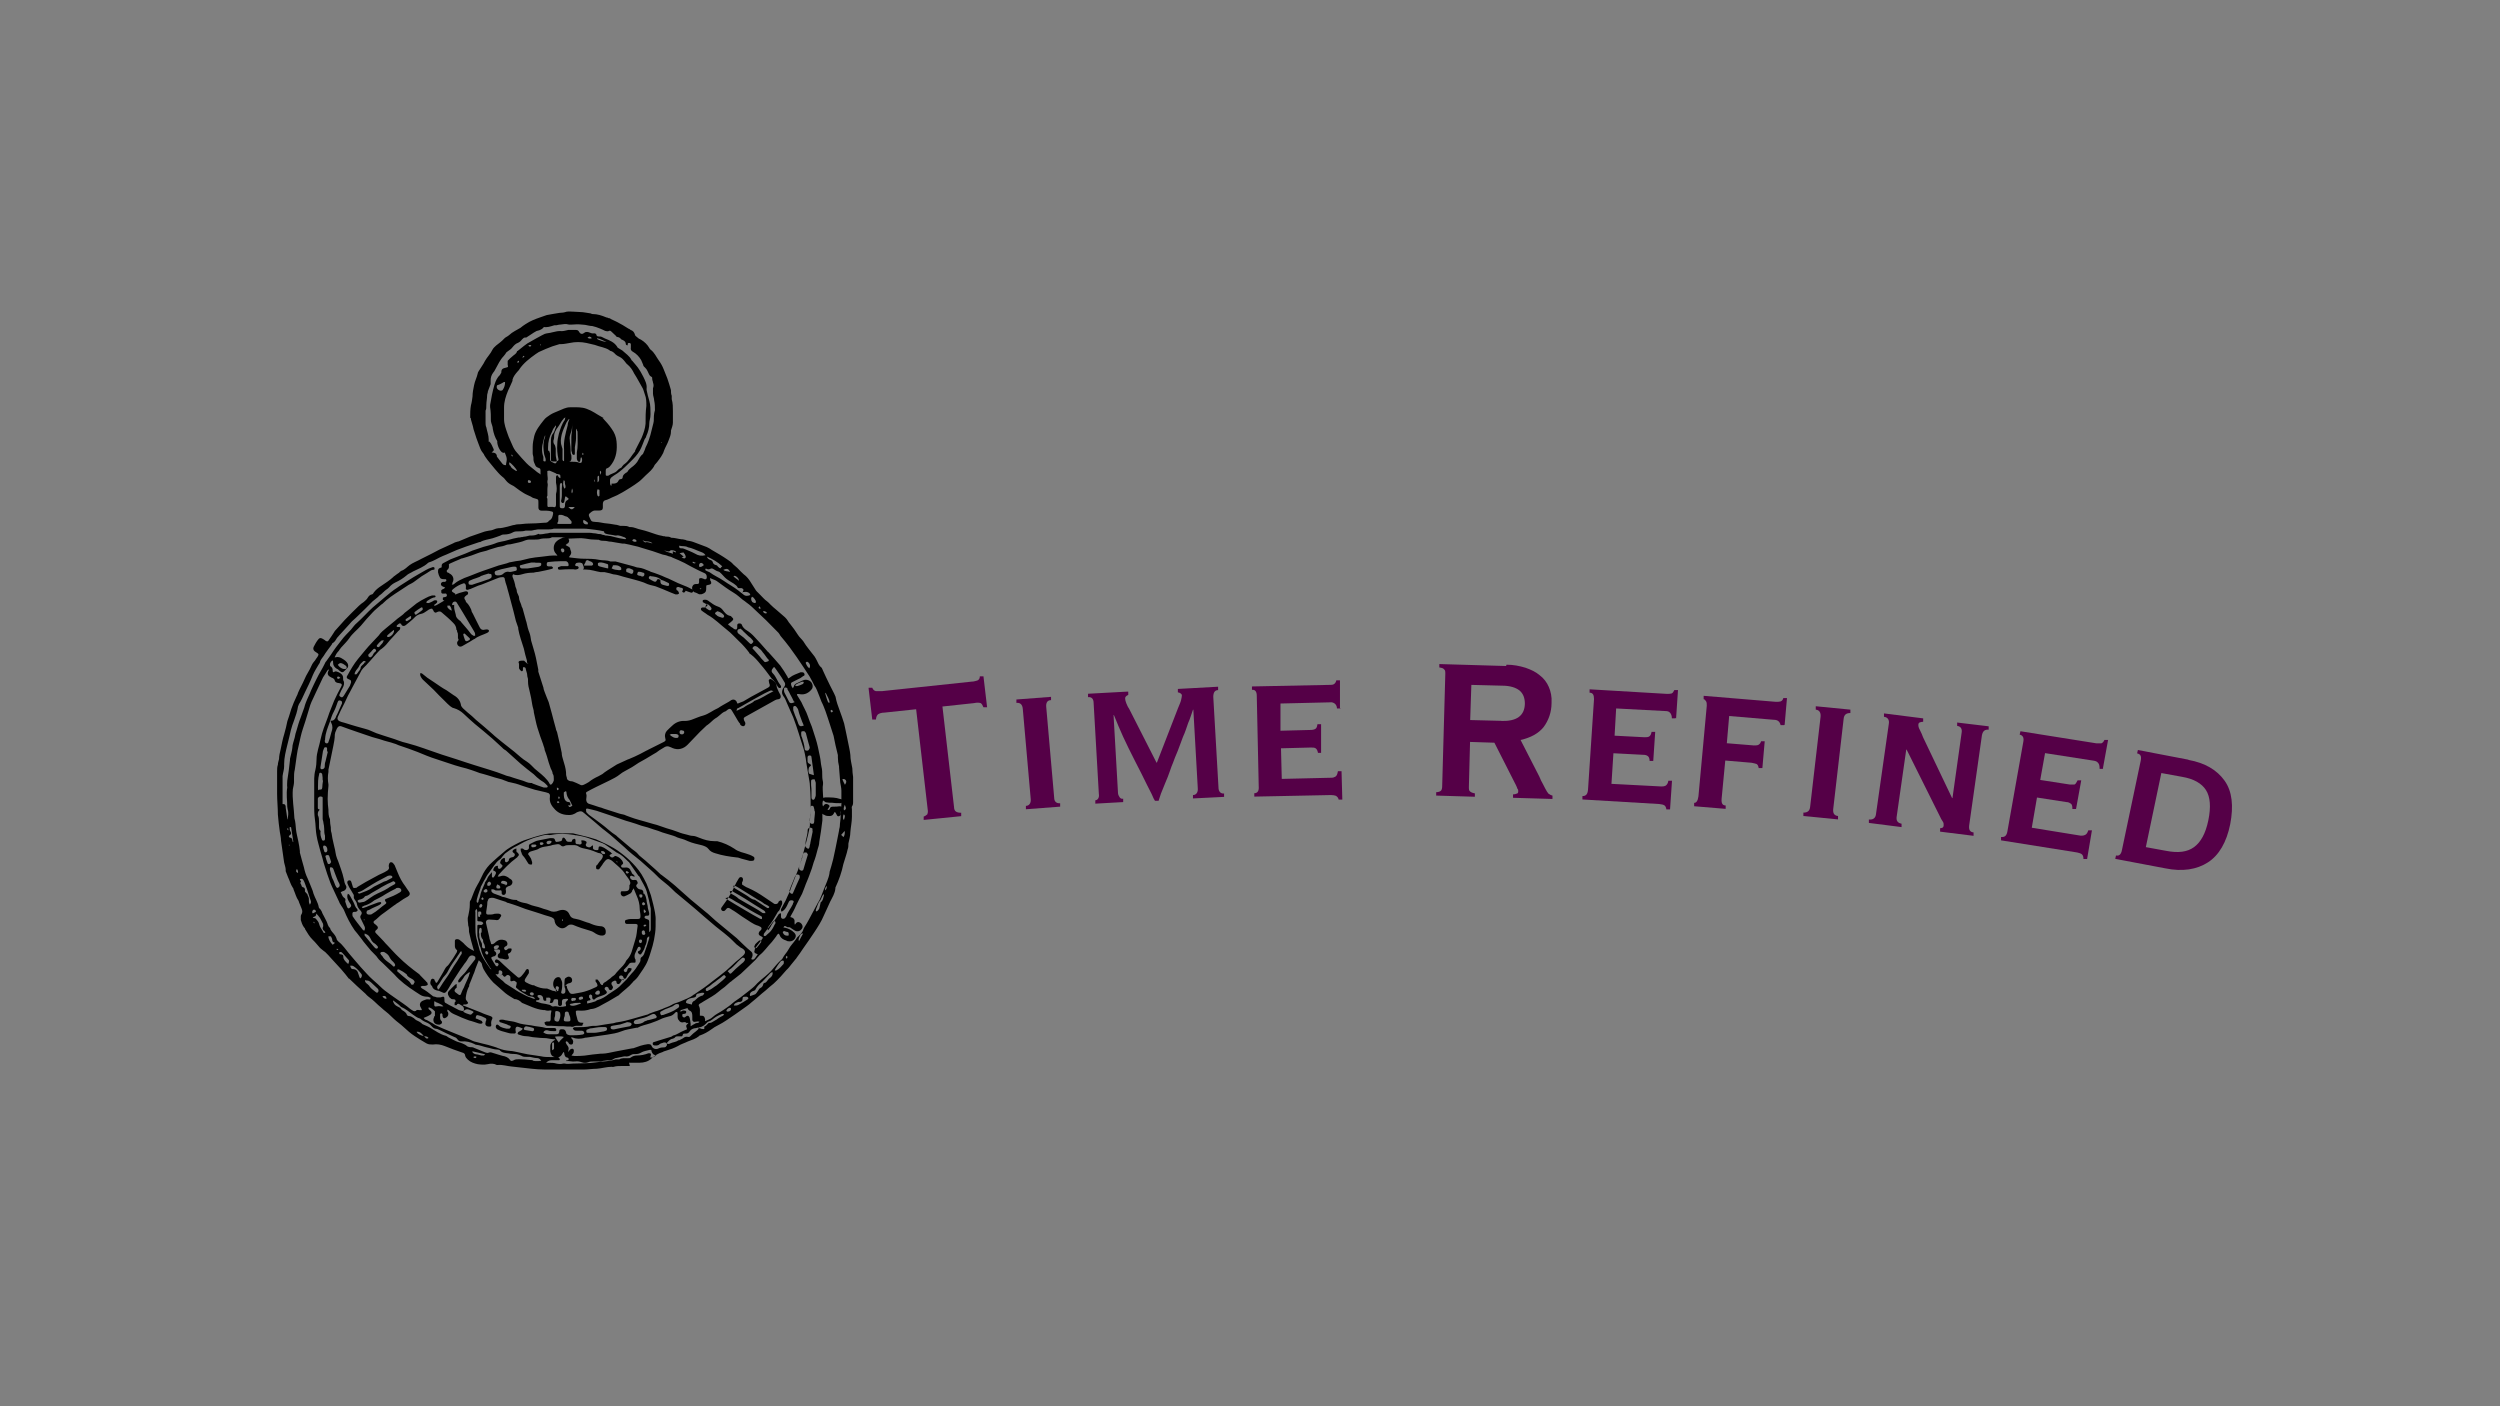 <?xml version="1.0" encoding="UTF-8"?>
<svg id="Layer_1" xmlns="http://www.w3.org/2000/svg" xmlns:xlink="http://www.w3.org/1999/xlink" version="1.1" viewBox="0 0 1920 1080">
  <rect x="0" y="0" width="1920" height="1080" fill="#808080" stroke="none"/>
  <!-- Generator: Adobe Illustrator 29.3.1, SVG Export Plug-In . SVG Version: 2.1.0 Build 151)  -->
  <defs>
    <style>
      .st0 {
        fill: none;
      }

      .st1 {
        fill: url(#linear-gradient);
      }

      .st2 {
        fill: #550047;
      }
    </style>
    <linearGradient id="linear-gradient" x1="212.4" y1="551.1" x2="654.9" y2="551.1" gradientTransform="translate(0 1082) scale(1 -1)" gradientUnits="userSpaceOnUse">
      <stop offset="0" stop-color="#fff"/>
      <stop offset="0" stop-color="#000"/>
    </linearGradient>
  </defs>
  <path class="st2" d="M667.1,528.2h2.8c.6,1.5,1.5,2.3,2.8,2.6h4.6l68.8-7.3c1.8,0,3.4-.6,4.6-.9,1.2-.6,1.8-1.5,1.8-3.2h2.8l2.8,23.8h-2.8c-.6-1.5-1.2-2.6-2.1-3.2-.9-.3-2.8-.6-5.2,0l-24.2,2.6,8.9,77.2c0,1.7.6,2.9,1.5,3.5.9.6,2.1.9,4,.9v2.6c.3,0-28.8,2.9-28.8,2.9v-2.6c1.2-.3,2.1-1.2,2.8-1.7.3-.9.6-2,.3-3.5l-8.9-77.2-24.5,2.6c-2.1,0-3.7.6-4.6,1.2s-1.5,1.7-1.8,4.1h-2.8l-2.8-23.8v-.6h0Z"/>
  <path class="st2" d="M807.2,535.1v2.6c-2.8,0-4,2-3.7,5.2l6.1,69.6c0,3.2,1.8,4.6,4.6,4.4v2.6l-26.3,2v-2.6c2.4,0,4-2,3.7-5.2l-6.1-69.3c-.3-3.2-1.8-4.9-4.9-4.6v-2.6l26.3-2s.3,0,.3,0Z"/>
  <path class="st2" d="M866.5,531.1v2.6c-1.5.6-2.4,1.5-2.4,2.6s.3,2.3.9,3.8,1.2,2.9,2.1,4.1l21.1,41.5h.3l16.2-41.8c1.2-2.9,2.1-4.9,2.4-6.4s.6-2.6.6-3.5-1.2-2-3.1-2.3v-2.6l30.9-1.7v2.6c-2.4,0-3.7,1.7-3.7,5.2l4,69.6c0,3.2,1.8,4.9,4.3,4.6v2.6l-23.9,1.2v-2.6c2.4,0,4-2,3.7-5.2l-3.4-60.3h-.3c-1.2,3.2-2.1,6.7-3.7,10.2-1.2,3.5-2.4,7.3-4,10.7-1.2,3.5-2.8,7.3-4,10.7-1.5,3.5-2.8,6.7-3.7,9.3-.6,1.5-1.5,3.5-2.4,6.4s-2.1,5.5-3.4,8.7c-1.2,2.9-2.4,5.8-3.4,8.4-.9,2.6-1.5,4.4-1.8,5.5h-2.8c-.6-.9-1.5-2.6-2.4-4.9-1.2-2.3-2.4-4.6-3.7-7.3s-2.8-5.5-4.3-8.7c-1.5-2.9-3.1-6.1-4.6-9-3.7-7.3-7-13.9-9.5-19.4-2.4-5.5-4.9-11-7-16.5h-.3l3.4,59.5c0,1.5.6,2.6,1.2,3.5.6.9,1.5,1.5,2.8,1.2v2.6l-21.4,1.2v-2.6c.6,0,1.5-.3,2.1-1.2s.9-2,.6-3.8l-4-69.6c0-3.2-1.5-4.9-4.3-4.6v-2.6l31.2-1.7h-.6v.3Z"/>
  <path class="st2" d="M1029.6,544.1h-2.8c0-1.7-.9-3.2-1.8-3.8-.9-.6-2.1-1.2-3.7-.9l-37.9.9v20.9c.3,0,23.2-.6,23.2-.6,1.5,0,2.8-.3,3.7-.9.9-.6,1.2-1.7,1.5-3.5h2.8v22c.3,0-2.4,0-2.4,0-.3-1.7-.9-2.9-1.8-3.5-.9-.6-2.1-.6-3.7-.6l-22.9.6.6,23.5,38.2-.9c1.2,0,2.1-.3,3.1-.9.9-.6,1.5-2,1.8-4.1h2.8l.6,21.8h-2.8c-.3-1.5-1.2-2.3-2.1-2.9-.9-.3-2.1-.6-3.7-.6l-59,1.2v-2.6c2.4,0,3.7-1.7,3.4-5.2l-1.5-69.6c0-3.2-1.2-4.9-3.7-4.6v-2.6l59.3-1.2c1.5,0,2.8,0,3.7-.6.9-.6,1.5-1.5,1.8-2.9h2.8v22c.3,0,.6-.6.6-.6h0Z"/>
  <path class="st2" d="M1153.1,553.7c11.9.3,17.7-4.1,18-13.1,0-4.4-1.2-7.8-4-10.2-2.8-2.3-7.3-3.8-13.5-3.8l-23.6-.6-.9,27,23.6.6h.3ZM1157.1,510.5c5.2,0,9.8.9,14.4,2.3,4.3,1.5,8,3.2,11,5.8,3.1,2.3,5.5,5.5,7,9,1.5,3.5,2.4,7.5,2.1,12.2,0,7.3-2.4,13.6-6.1,18.6-4,4.9-9.8,8.1-17.7,9.9l14.4,28.1c.9,2.3,1.8,4.1,2.8,5.8s1.2,2.6,1.8,3.5c.9,1.7,1.8,3.2,2.4,3.8.9.6,1.8,1.2,3.1,1.5v2.6l-30.3-.9v-2.6c1.2,0,2.1-.3,2.8-.6.9,0,1.2-.9,1.2-1.7s0-1.5-.6-2c-.3-.9-.6-1.7-1.2-2.9-.9-1.7-6.4-12.5-16.5-32.5l-18.7-.6-.9,34.5c0,1.7,0,2.9.9,3.5.6.6,1.8,1.2,3.7,1.5v2.6l-29.7-.9v-2.6c1.8,0,3.1-.6,3.7-1.2.6-.6.9-2,.9-3.5l2.4-86.1c0-1.7,0-2.9-.9-3.5-.6-.9-1.8-1.2-3.7-1.5v-2.6l51.4,1.5v-.9h.3Z"/>
  <path class="st2" d="M1286.8,551.7h-2.8c0-2-.6-3.5-1.5-4.4s-1.8-1.2-3.4-1.2l-37.9-2-1.2,20.9,22.9,1.2c1.5,0,2.8,0,3.7-.6.9-.6,1.5-1.7,1.8-3.5h2.8l-1.5,22.3h-2.8c0-2-.6-3.2-1.5-3.8s-1.8-.9-3.4-.9l-22.9-1.2-1.5,23.5,38.2,2c1.2,0,2.1,0,3.4-.6.9-.6,1.8-1.7,2.1-3.8h2.8l-1.5,22h-2.8c-.3-1.7-.9-2.9-1.8-3.2-.9-.6-2.1-.6-3.7-.9l-59-3.5v-2.6c2.8,0,4-1.5,4.3-4.9l4.6-69.6c0-3.2-.9-4.9-3.4-4.9v-2.6l59.3,3.5c1.5,0,2.8,0,3.7-.3.9-.3,1.5-1.5,2.1-2.6h2.8l-1.5,22.3v-.9h-.3Z"/>
  <path class="st2" d="M1370.3,556.9h-2.8c-.6-2.6-2.1-4.1-5.2-4.1l-34.3-2.9-1.8,20.9,20.8,1.7c1.5,0,2.8,0,3.7-.6.9-.6,1.5-1.5,1.8-2.6h2.8l-1.8,20.6h-2.8c-.3-1.7-.9-2.9-1.8-3.2-.9-.3-2.1-.6-3.7-.9l-20.2-1.7-2.8,29.3c-.3,3.5.6,5.2,3.1,5.2v2.6l-24.2-2v-2.6c.9,0,1.5-.3,2.1-1.2s.9-2,1.2-3.8l6.4-69.6c0-1.5,0-2.6-.6-3.5s-1.2-1.5-1.8-1.5v-2.6l55.4,4.6c1.5,0,2.8,0,3.7-.3s1.8-1.2,2.1-2.6h2.8l-1.8,20.6h-.3Z"/>
  <path class="st2" d="M1421.1,545v2.6c-3.1,0-4.9,1.2-5.2,4.6l-8,69.3c-.3,3.2.9,4.9,3.7,5.2v2.6c-.3,0-26.6-2.6-26.6-2.6v-2.6c3.1,0,4.9-1.2,5.2-4.6l8-69c.3-3.2-.9-5.2-3.7-5.5v-2.6c.3,0,26.6,2.6,26.6,2.6Z"/>
  <path class="st2" d="M1477,551.7v2.6c-1.2,0-2.1.3-2.8.6-.6.3-.9.9-.9,1.7s0,2,1.2,4.1c.9,1.7,1.8,3.8,2.4,5.5l22.3,46.7h.3l7-49.9c.6-3.2-.6-5.2-3.4-5.5v-2.6c.3,0,24.2,2.9,24.2,2.9v2.6c-3.1-.3-4.6,1.2-5.2,4.4l-9.8,69.3c-.3,3.2.6,4.9,3.4,5.2v2.6c-.3,0-25.7-3.2-25.7-3.2v-2.6c.9,0,1.5-.3,2.1-.6.3-.3.6-.9.6-1.2v-1.7c0-.9-.9-2-1.8-3.5l-26.6-53.4h-.3l-7.3,51.1c-.6,3.5.6,5.2,3.7,5.8v2.6c-.3,0-25.1-3.2-25.1-3.2v-2.6c3.4.3,5.2-1.2,5.5-4.4l9.8-69c.6-3.2-.9-5.2-3.7-5.5v-2.6c.3,0,30,3.8,30,3.8h0Z"/>
  <path class="st2" d="M1615.3,590.5h-2.8c0-2.3-.3-3.8-1.2-4.6-.6-.9-1.8-1.5-3.4-1.7l-37.3-5.8-3.7,20.6,22.6,3.5h3.7c.9-.3,1.5-1.5,2.4-3.2h2.8c0,.3-4,22-4,22h-2.8c0-2.3-.3-3.5-1.2-4.1-.9-.6-1.8-1.2-3.4-1.2l-22.6-3.5-4,23.2,37.6,6.1c1.2,0,2.1,0,3.4-.6,1.2-.6,1.8-1.7,2.4-3.5h2.8c0,.3-3.7,22-3.7,22h-2.8c0-2-.6-3.2-1.5-3.8-.9-.6-2.1-.9-3.4-1.2l-58.4-9.3v-2.6c2.8.3,4.3-.9,4.9-4.4l12.2-68.7c.6-3.2-.3-4.9-2.8-5.5l.6-2.6,58.4,9.3h3.7c.9-.3,1.8-1.2,2.4-2.6h2.8c0,.3-4,22-4,22h0Z"/>
  <path class="st2" d="M1663.9,653.5c8.9,1.7,15.9.9,21.1-2.9s8.9-10.4,11-20.6c2.1-10.2,1.5-18-1.8-23.2s-9.5-8.7-18.4-10.2l-15.9-2.9-11.9,56.9,15.9,2.9ZM1680.7,583.6c12.8,2.3,22,7.8,27.8,16,5.8,8.1,7,19.4,4.3,33.4-2.8,13.9-8.6,23.8-17.1,29.3s-19.6,7.3-32.7,4.6l-38.5-7.3.6-2.6c2.4.6,4-.9,4.6-4.4l14.4-68.5c.6-3.2,0-4.9-2.8-5.5l.6-2.6,39.1,7.5h-.3,0Z"/>
  <g>
    <rect class="st0" x="212.7" y="241.5" width="443.5" height="580.1"/>
    <path class="st1" d="M483.6,818.7h-6.4c-1.8,0-4,0-5.8.6,0,0-.9.3-1.5,0-4,0-7.6,1.2-11.6,1.5-3.4,0-6.7.6-9.8.6h-30.3c-3.4,0-6.7-.3-9.8-.6-5.2-.6-10.1-1.2-15.3-1.7-3.7-.3-7-1.5-10.4-1.2h-1.2c-2.1-1.2-4.6-1.2-7-.6-2.8.6-5.2.3-7.6,0-2.8-.6-5.5-1.5-7.6-3.5-.9-.9-1.8-1.7-2.1-3.2,0-1.2-.9-2-2.4-2.3-4.6-1.5-8.9-3.2-13.2-4.9-3.1-1.2-5.8-1.7-9.2-1.2-1.5,0-3.4,0-4.9-.9-3.1-1.7-5.8-3.5-8.9-5.5s-5.8-4.4-8.6-7c-2.4-2.3-5.2-4.1-7.6-6.4-1.2-1.2-2.4-2.3-4-3.8s-3.4-2.6-4.9-4.1c-2.1-1.7-4-3.5-6.1-5.5-.9-.6-1.5-1.5-2.4-2-1.5-1.2-3.1-2.3-4.3-3.8-4.3-3.8-8.6-7.8-12.5-11.6h-.3c-1.8-2.3-3.4-4.4-5.2-6.4-.6-.6-.9-1.2-1.5-1.7-2.1-2.3-4.6-4.9-6.7-7.3-1.5-1.7-3.1-3.5-4.9-5.2,0,0-.6-.3-.9-.6-.9-.9-2.1-1.5-3.1-2.6-1.8-2-3.4-4.1-5.5-6.1-2.4-2.3-4-5.2-5.8-8.1,0-.6-.3-.9-.9-1.5-1.2-1.7-1.8-3.5-2.4-5.5v-2.9c0-.9.6-1.5.9-2.3.6-1.5,0-2.9-.6-4.4-.6-1.5-1.2-2.9-1.8-4.4,0-.3,0-.6-.3-.9-1.8-2.6-2.4-5.5-3.7-8.4,0-.6-.3-1.2-.6-1.5-1.8-2.6-2.4-5.5-3.7-8.1-.6-1.5-1.2-3.2-1.8-4.6v-1.2c0-1.7-.9-3.8-1.2-5.5-.9-5.5-1.5-11.3-2.4-16.8,0-2.3-.6-4.6-.9-6.7-.6-4.6-1.2-9-1.5-13.3,0-5.2-.6-10.7-.6-16v-17.1c0-1.7,0-3.5.6-5.2,0-1.5.6-2.9.9-4.4,0-2.3.6-4.9,1.2-7.3.9-4.1,1.5-7.8,2.8-11.9.9-3.2,1.8-6.7,2.4-9.9.3-1.2.9-2.3,1.2-3.5.6-2,1.2-3.8,1.8-5.8,1.2-3.2,2.4-6.4,4-9.6.6-.9.9-2,1.2-2.9,1.5-3.5,3.4-6.7,4.9-10.2,1.5-3.8,4-7,5.5-10.7.6-1.5,1.8-2.9,2.8-4.1.6-1.2,1.5-2,2.1-3.2.6-1.2.6-1.5-.6-2.3-.6-.3-1.2-.9-1.8-1.2-1.2-.9-1.5-2.3-.9-3.5.9-1.7,1.8-3.5,3.1-5.2,1.2-1.7,2.1-2,4-.9,1.8,1.2,1.5.9,2.1,1.5,1.2.6,1.8.6,2.4-.6,1.5-2,2.8-4.1,4.3-6.4,0-.3.6-.9.9-1.2,2.4-2.6,4.6-5.2,7-7.8,3.7-3.8,7.3-7.5,11-11,1.2-1.2,2.4-2,3.7-2.9.9-.9,2.1-1.7,2.8-2.9.9-1.5,1.8-2.6,3.4-2.9.6,0,1.2-.9,1.5-1.5,1.5-2,3.4-3.5,5.5-4.9,3.4-2.3,6.7-4.4,9.5-7,0-.3.9-.6,1.5-1.2.9-.6,1.8-1.5,2.8-2,.6-.6,1.2-1.2,1.8-1.5,2.8-.9,4.3-2.9,6.4-4.4,1.2-.9,2.4-1.5,4-2.3,1.8-.9,3.7-1.7,5.2-2.6,2.4-1.2,5.2-2.6,7.6-3.8,2.1-1.2,4-2,6.1-3.2,3.7-1.7,7-3.2,10.7-4.9.9-.6,2.1-.9,3.1-1.2s.6,0,1.2-.3c2.8-1.2,5.5-2.3,8.3-3.5,3.4-1.2,6.7-2.3,10.1-3.5,1.5-.6,3.4-.9,4.9-1.2,1.8,0,3.4-.9,5.2-1.5.6,0,1.2-.3,1.5-.3,2.4,0,4.9-.6,7.3-1.2,1.5-.3,2.8-.9,4.3-1.2,1.2,0,2.1-.6,3.4-.6,2.8,0,5.5-.6,8.3-.6,4,0,8-.3,11.9-.6,1.5,0,2.8,0,3.7-1.2,0,0,0-.3.6-.6,2.1-1.2,2.4-3.2,2.8-5.2,0-.9,0-1.5-1.2-1.7-1.2-.3-2.4-.6-4-.6h-3.7c-1.5,0-2.4-.9-2.4-2.3v-3.8c0-2.3,0-2.6-2.4-3.2s-2.4-.9-3.4-1.5c-1.8-.9-4-1.7-5.8-2.9s-3.7-2.3-5.5-3.8c-.9-.6-1.8-1.5-3.1-2-1.8-.9-3.4-2-4.6-3.5-.9-1.2-1.8-2.3-3.1-3.2-2.1-1.7-3.7-3.8-5.5-5.8-1.8-2.3-3.7-4.4-5.5-6.7s-1.8-2.6-2.8-4.1c0-.6-.6-.9-.9-1.5-1.8-2-2.4-4.6-3.4-7-1.2-2.9-2.1-5.8-3.1-9-.6-1.5-.9-2.9-1.2-4.4-.6-1.7-.9-3.5-1.5-5.2,0-.6,0-1.2-.6-1.5,0-3.2,0-6.4.6-9.6.6-2,.9-4.4,1.2-6.7,0-2.9.6-5.8,1.2-8.7.6-3.2,2.1-5.8,2.8-9,0-.6.6-1.5.9-2,1.5-2.6,3.4-4.9,4.6-7.5,1.8-3.2,4.3-5.5,5.8-8.7.6-1.2,1.8-2.3,2.8-3.2,2.1-1.7,4.3-3.2,6.1-5.2.9-1.2,2.8-1.7,4-2.9,2.4-2.3,5.8-3.8,8.6-5.5,1.2-.9,2.4-2,4-2.9,3.4-2.3,7.3-3.8,11.3-5.2,1.5-.6,3.4-1.2,4.9-1.7,3.4-.6,6.4-1.2,9.8-1.7,1.8,0,3.7-.3,5.5-.9,1.8-.3,3.7,0,5.5,0s3.7.3,5.5.3,4.3.6,6.7.9c.9,0,1.5.6,2.1.6,4,0,7.3,1.2,10.7,2.6.6,0,1.2.3,1.8.6.6,0,1.2,0,1.5.6,1.5.6,3.1,1.5,4.3,2,3.4,1.7,6.4,3.5,9.5,5.5.6,0,.9.6,1.5.9,1.8.6,2.8,1.7,3.4,3.8,0,.6.9,1.2,1.5,1.7.9.9,1.8,1.5,3.1,2,2.8,1.7,4.9,3.8,6.4,6.4,0,.3.6.9.9,1.2,3.1,2.3,4.3,5.5,6.4,8.4,1.5,2,2.8,4.4,3.7,6.7s1.8,4.6,2.8,7c.9,2.9,2.1,6.1,2.8,9,0,1.5,0,2.9.6,4.4v2.6c.9,3.2.9,6.1.9,9.3v8.7c0,2-.9,4.1-1.5,6.1v.9c0,2.3-.9,4.4-1.8,6.7-.9,2.6-2.4,4.9-3.4,7.5s-.6,2-1.2,2.9c-.6,1.2-1.5,2.6-2.4,3.8-1.2,1.7-2.4,3.2-3.7,4.6h0c-1.5,3.5-4.3,5.5-6.7,7.8-1.8,1.7-3.4,3.5-5.2,4.9-2.1,1.7-4.6,3.2-6.7,4.6-2.8,1.7-5.5,3.5-8.3,4.9-2.4,1.5-5.2,2.3-8,3.8-1.2.6-2.1.9-3.4,1.2-1.2.6-1.5,1.7-1.5,2.9v2.6c0,1.7-.9,2.3-2.8,2.3h-3.4c-.9,0-2.1.6-3.1,1.5-1.2.9-2.1,1.5-.9,3.8,1.5,3.2,1.2,3.2,4.9,3.5,2.1,0,4.3.6,6.4.9,2.8.3,5.8.6,8.6,1.2,1.2,0,2.4.6,3.7.9h2.4c1.5,0,3.1,0,4.6.9h.9c2.8,0,5.2,1.5,8,2,4,.9,7.6,2.3,11.3,3.5,3.7,1.2,4,.9,5.8,1.5.6,0,1.2,0,1.8.3,1.5,0,3.1,0,4.3.9h0c2.8,0,5.2.9,8,1.2.6,0,1.2,0,2.1.3.6,0,1.2.3,1.8.6,1.8.3,3.7.6,5.2,1.2,3.4,1.2,6.7,2.6,10.1,3.8,1.5.6,2.8,1.5,4,2.3,4,2.3,8,4.6,11.9,7.3,1.8,1.2,3.4,2.3,4.6,3.8,2.1,1.7,4,3.5,5.8,5.5l2.1,2c2.4,1.7,4.3,4.1,5.8,6.7,1.2,2,2.4,3.8,3.7,5.8.9,1.2,2.1,2,3.1,3.2,1.8,1.7,3.4,3.8,5.5,5.2.9.6,1.8,1.7,2.4,2.3,1.5,1.5,3.1,2.9,4.6,4.1,2.1,2,4.6,3.8,6.7,5.8s2.4,3.5,4,5.2c2.1,2.6,4,5.2,5.8,8.1,1.2,2,3.1,3.5,4.3,5.2,2.4,4.1,5.8,7.8,8.6,11.6.6.9,1.2,2,1.8,3.2.9,1.7,1.5,3.8,3.4,5.2.6.6.9,1.7,1.2,2.3.9,1.7,1.5,3.5,2.4,5.2.9,2,2.1,4.4,3.1,6.4,1.2,2.6,2.8,5.2,4,8.1,0,0,.3.6.3.9.6,3.5,1.8,6.7,3.1,10.2,1.2,3.2,2.4,6.7,3.4,9.9.6,2.3.9,4.6,1.5,7,.6,2.3.9,4.9,1.5,7.3.6,3.2,1.5,6.7,1.8,9.9,0,3.5.9,6.7,1.5,10.2,0,2.3.3,4.4.6,6.7v18.9c0,1.5,0,2.6-.9,3.8-.3.6,0,1.5,0,2.3v4.9c0,1.5,0,.3,0,.6,0,4.1-.9,7.8-1.2,11.9,0,2.9-.9,5.8-1.5,8.7,0,1.5,0,3.2-.6,4.6-.3,1.7-.9,3.5-1.5,5.5-.6,2-1.2,3.8-1.8,5.8-1.2,6.1-3.4,12.2-6.1,18v.6c-.3,3.8-2.4,7-4,10.2-1.5,3.5-3.4,7.3-4.9,10.7-1.8,4.4-4.6,8.7-7.3,12.8-2.8,4.4-5.8,8.4-8.6,12.5-1.5,2.3-3.1,4.6-4.9,7-.3.6-.6.9-.9,1.2-.9,1.2-2.1,2.6-3.1,3.8-1.2,1.5-2.4,3.2-4,4.6-1.5,1.7-2.8,3.2-4.3,4.9-1.8,2-3.7,3.8-5.5,5.5-2.1,1.7-4.3,3.5-6.1,5.2-3.7,2.9-7,6.1-10.7,9-1.2,1.2-2.8,2.3-4,3.2-2.8,2-5.8,4.1-8.6,6.1-4.3,2.9-8.6,6.1-13.2,8.4-1.8.9-3.7,2-5.2,3.2-2.8,2-5.5,3.5-8.6,4.6,0,0-.6,0-.9.6-2.4,2-5.5,2.9-8.6,4.1-2.4,1.2-5.2,2-7.6,3.5-2.8,1.5-5.8,2.6-8.9,3.5-3.1.9-2.1.9-3.1,1.2-3.1.9-5.8,2.6-8.3,4.9-2.4,2.3-5.8,3.2-9.2,3.2h-8l.6,2.3h0ZM325.5,795.5c.6.6.9,1.2,1.5,1.7s1.2.6,2.1,0c-.9-1.5-2.4-1.2-3.7-1.5-1.5-2.3-3.7-3.8-5.5-3.2.9,1.5,2.8,2.6,5.5,3.2h0v-.3ZM536.6,789.1c-.9,0-1.8.6-3.1.6-1.8.3-3.1,1.2-4,2.6-.9,1.2-1.5,1.5-3.1,1.5s-1.8,0-2.1,1.2-.9.9-1.8.9h-1.8c-.9,0-1.8,0-2.4.9,0,.3-.9.6-1.5.9-2.4.3-3.4,2-4.9,3.5,1.2.9,2.1.6,3.1,0,2.1-.9,4.3-.9,6.1-2.3h.6c.9-.6,2.1-.9,3.1-1.7s2.1-1.2,3.4-.9c1.2.3,1.5,0,2.4-.9,1.2-1.2,2.4-2.3,3.7-3.2.9-.9,2.1-1.5,2.4-2.6.6,0,1.5.3,2.1.6.9,0,1.5.3,2.1,0v-1.7c1.5-.6,2.1-1.7,3.4-2.9h.9c.9,0,1.8-.6,2.8-1.2s.9-.6,1.5-.9,1.2-.6,1.8-1.2c1.2-.9,2.8-1.7,4-2.3,0,0,.6-.6.9-.9-.6-.3-1.2-.6-1.8-.3-1.5.6-3.1,1.2-4.3,2-2.1,1.2-3.7,3.2-6.1,3.8,0,0-.6.3-.9.6-1.5,1.7-3.4,3.5-6.1,3.8,0,0-.6.3-.9.6h.6v-.3ZM427.7,354.3c1-.4,1.4-1,1.2-1.7-.9-3.8-1.2-7.8-.9-11.6,0-2.6.6-5.2,1.2-7.8,1.2-3.8,2.1-7.3,4.6-10.7,0-.6,0-1.2.6-1.7h0s-.9,0-1.2.3c-.6.9-1.2,1.5-1.8,2.3-1.2,2-2.4,4.1-4,6.1-.9,1.5-1.5,2.9-1.8,4.6,0,1.5,0,2.9-.6,4.4,0,.9,0,1.7.6,2.6.9.9.9,2.3,1.2,3.5v4.6c0,1.7.6,3.5.9,5.2h-2.8c-1.5,0-1.8-.3-1.8-1.7v-13.3c0-2.3,0-4.6,1.8-6.7,1.2-1.5,1.2-3.2,2.1-4.9v-1.2c-.9.9-1.2,1.7-1.8,2.3-.6.9-.9,1.7-1.2,2.6-2.1,3.8-3.1,7.8-3.1,12.2s0,1.7.9,2.6c0,.6.6,1.5.6,2v4.4c0,1.5,1.2,2,2.4,2.6,1.8.9,2.1.9,3.1-1.2h-.6l.3.3ZM545.4,444.5c0,.9,0,1.5.6,2,.6,1.7,0,2.3-1.5,2.6-.6,0-1.5.3-2.1.6v.9c0,3.5,0,4.6-3.7,5.8h-1.8c-1.2-.6-2.1-1.2-3.4-1.5-1.5-.6-2.4-2.9-1.8-4.4.6-1.5,1.5-2,3.1-2h.9c.9,0,1.2-.6,1.2-1.5v-1.5c0-.9,0-1.5,1.2-1.5s.9,0,1.5.3c.6,0,1.2.6,1.8.6s.9,0,1.2-.6c.6-1.5,0-3.5-1.5-4.1-2.1-.9-4.3-2-6.1-2.9-3.1-1.5-6.1-3.2-9.2-4.9-3.1-1.5-6.1-2.9-9.2-4.1-.9-.6-2.1-.9-3.4-1.2-1.2-.6-2.8-.9-4.3-1.2-2.4-.9-5.2-1.7-7.6-2.6-2.8-.9-5.8-1.7-8.6-2.6-1.8-.6-3.7-1.2-5.5-1.5-2.4-.6-4.9-1.2-7.6-1.7h-1.5c-3.1-.6-6.1-.9-8.9-1.5h-.6c-1.2,0-2.4-.6-4-.6s-3.4,0-4.9-.9h-1.2c-3.1,0-6.1-.3-9.2-.9-3.4-.6-7.3,0-10.7,0s-1.5.3-1.5,1.5-.6,2.3-1.8,2.6c0,0,0,.3-.9.9,1.2.9,2.8,1.2,3.4,2.3,0,1.2.9,2.3.9,3.5s-.9,2.3-1.8,3.5c0,0,.9.3,1.2.3,3.4.3,6.7.9,10.1.9s8.3,0,12.2.9c2.8.6,5.5,0,8.3,1.2h4c4.6,1.2,9.5,2.6,14.1,3.8,1.2.3,2.1.9,3.4.9,3.1.3,5.5,1.5,8.3,2.6,0,0,.9.3,1.2.6,1.8.6,4,1.2,5.8,2,1.8.6,3.7,1.5,5.5,2.3,1.5.6,3.1,1.2,4.6,2,3.4,1.7,6.7,3.2,10.4,4.6,1.8.6,3.7,1.7,5.5,2.6.9.6,1.2,1.2.6,2-.6.9-1.2.6-2.1.3-1.2-.3-2.4-.9-3.4-1.2h0c-.6,1.2-1.2,1.7-2.1,1.2s-.6-1.2,0-1.7c0-.9,0-1.5-.9-1.7-.6,0-1.5-.3-2.1-.6-.9-.3-1.5,0-2.1.6,0,.9,0,1.5.6,2,0,0,.9,0,.9.6s.6.9.6,1.5-.9.6-1.2.9h-1.5c-4.6-1.7-8.9-3.8-13.5-5.5-1.2-.6-2.4-.9-3.7-1.2s-2.8-.6-4.3-1.2c-1.8-.9-4-1.7-6.1-2.3s-4-1.2-6.1-1.7-4.3-1.2-6.4-1.7-4.3-1.5-6.7-1.7c-1.2,0-2.4-.6-3.7-.9-1.2-.3-2.4-.6-4-.9h-3.1c-3.7-.6-7.3-2-11.3-2s-1.2-.3-1.5-1.2c0-.9-.6-2-.9-2.9,0-.3-.6-.9-.9-.9-1.2-.6-2.8-.3-4,0,0,0-.9.9-.9,1.5s.6.9,1.2.9h.6s.9.6.9.9,0,.9-.6,1.2c-1.2.6-2.4.6-3.4.3h-1.8c-2.8,0-5.2,0-8,.3h-1.2s-.9-.3-.9-.6v-1.2c.6-.3,1.5-.6,2.4-.9h4.6c.6,0,1.2,0,1.2-.9,0-1.5-.9-2.9-2.4-2.9h-3.7c-3.1,0-6.1.3-9.2.6-1.2,0-1.5.6-1.5,1.7s0,1.5,1.5,1.7h2.4s.6.6.9.9c0,0,0,.6-.6.9-1.5.3-3.1.9-4.9,1.2s-4,.9-5.8,1.2c-1.2,0-2.4.3-3.7.6-2.8,0-5.8.3-8.6,1.2-2.1.6-4.6,1.2-7,0h0c-.9.9-.6,2,0,3.2.6,1.7,1.2,3.2,1.5,4.9,0,1.5.9,2.6,1.2,4.1,0,1.5.6,2.6,1.2,3.8s.6,1.5.6,2c0,2,1.2,3.8,1.8,5.8,0,.9.6,1.5.9,2.3l2.4,8.7c0,.6.6,1.5.6,2,.6,2.9,1.2,5.5,2.4,8.4.6,1.7.9,3.8,1.2,5.8,1.2,4.4,2.8,9,3.7,13.3.9,4.4,1.2,6.1,1.8,9v1.5c1.2,4.1,2.8,8.4,4,12.5,0,1.2.6,2,.9,3.2.9,2.6,2.1,5.2,3.1,7.8.9,2.9,1.5,5.8,2.4,8.7.9,3.8,2.1,7.8,3.1,11.6,0,.9.6,1.7.9,2.6.6,2.9,1.5,6.1,2.1,9,.6,2.3.9,4.6,1.5,7,0,2,.6,3.8,1.2,5.8.9,2.9,1.8,5.8,2.1,9,0,1.5,0,2.6.6,4.1,0,1.7,1.2,2.6,3.1,2.9.6,0,1.2,0,1.8.3,1.8.6,3.4,1.5,5.2,2.3.9.6,1.8.6,3.1,0s2.4-1.2,3.7-2c2.1-1.7,4.6-3.2,7.3-4.4,1.2-.6,2.1-1.2,3.1-1.7,1.2-.9,2.4-2,4-2.9,2.4-1.5,4.6-2.9,7-4.4l.6-.3,8.3-3.8s.6,0,.9-.3c2.8-1.2,5.5-2.3,8.3-3.8,1.5-.9,3.4-1.7,4.9-2.6,0,0,.9-.3,1.2-.6,4-2,7.6-3.8,11.6-5.8,1.8-.9,2.1-1.2,1.5-3.2s0-4.1,1.2-5.5,2.8-2.6,4.3-4.1c2.4-2.3,5.8-3.8,9.5-3.5,2.4,0,4.6-.6,6.7-1.5,2.4-.9,4.9-2,7.3-2.6,4.3-1.2,7.6-4.1,11.6-5.8h0c1.2-.9,2.4-1.5,3.7-2.3,1.5-.9,3.1-1.7,4.6-2.6.6-.3,1.2-.9,1.8-1.2,1.8-.9,3.4-.3,4.3,1.5,0,.3,0,.6.6,1.2,1.5-.6,2.8-1.2,4.3-1.7,2.8-1.5,5.2-3.2,8-4.6,3.7-2,7-3.8,10.7-5.8,1.8-.9,2.1-1.7,1.2-3.8,0-.6-.3-1.2-.3-1.7,0-1.2,1.2-1.7,2.4-.9.6.3.9.9,1.5,1.2,1.2.9,1.8,2,2.1,3.5,0,.9.3,1.5.6,2.3.6,1.7,1.5,3.2,2.4,4.9.6,1.7,0,2.9-1.5,3.2-1.8,0-3.4,1.2-4.9,2-7,3.8-13.8,7.8-20.8,11.6-.9.6-1.2.9-.9,2,0,.6.6,1.5.9,2,.6,1.2,0,2.3-.6,2.9-.9.6-2.1,0-3.1-.9v-.6c-1.5-1.7-2.4-3.5-3.4-5.2s-2.1-3.5-3.1-5.2c-.9-1.5-1.8-1.5-3.1-.6-.6.3-.9.9-1.5,1.2-2.1.6-3.4,2-5.2,3.5-.6.3-.9.9-1.5,1.2-2.1,1.2-3.7,2.6-5.2,4.1-.6.6-1.5,1.2-2.1,1.7-.6.3-.9.6-1.5,1.2-1.5,1.5-2.8,2.6-4.3,4.1-3.1,3.2-6.4,6.7-9.5,9.9s-7.3,4.4-11.6,2.6c-.6-.3-1.2-.6-2.1-.9-1.2-.6-2.4-.6-3.7,0-1.5.9-2.8,1.7-4.3,2.6-1.5,1.2-3.1,2.3-4.9,3.2-3.7,2.3-7.3,4.4-11,6.4-2.4,1.5-4.6,3.2-7,4.4-2.4,1.5-5.2,2.6-7.3,4.4-2.4,2-5.5,3.5-8.3,4.9-3.4,1.7-6.7,3.2-10.1,4.9-3.4,1.7-4.6,2.3-6.7,3.5-.6.3-1.5.9-.9,1.7.6,1.5,0,2.9,0,4.4s.6,2.6,1.8,3.2c2.8.9,5.5,1.7,8,2.6,1.2.3,2.4.6,3.7,1.2,4,1.2,8,2.6,11.9,3.8,1.8.6,3.7.6,5.2,1.5,2.1.9,4.3,1.5,6.4,2.3,2.8.9,5.2,1.5,8,2.3.9.3,2.1.6,3.1.9,2.1.6,4,1.2,6.1,1.7,2.4.9,5.2,1.7,7.6,2.6,3.1.9,5.8,1.7,8.9,2.9,2.1.9,4.6,1.5,6.7,2,1.2.3,2.8.9,4,.9,2.1,0,4,.9,5.5,1.5,3.7,1.5,7.3,2.6,11.6,2.6h2.1c4.9,1.2,9.2,3.2,13.2,5.8,1.5,1.2,3.4,2,5.2,2.6,2.1.6,4.3,1.2,6.4,2,.9.3,2.1.9,3.1,1.5.6.3.9,1.2.6,2,0,.9-.9,1.2-1.8,1.2h-1.8c-2.1-.6-4.3-1.2-6.4-1.7-1.2-.3-2.1-.9-3.4-.9-5.5-.6-11.3-1.5-16.5-3.2-2.1-.6-4-1.5-5.2-3.2-1.2-1.7-3.1-2.3-4.9-2.9-3.7-.9-7.6-1.7-11-3.2-.9-.3-1.8-.9-2.8-1.2-2.4-.9-4.9-1.2-7.3-2.6,0,0-.6,0-.9-.3-2.8-.9-5.8-1.7-8.6-2.6-2.1-.9-4.6-1.7-6.7-2.3-3.1-1.2-6.1-2-9.5-2.9-1.5-.6-2.8-.9-4.3-1.5-2.4-.9-5.2-1.5-7.6-2.3-3.7-1.2-7.3-2.6-11-3.8-3.7-1.2-7.6-2.6-11.3-3.8-2.4-.6-4.6-1.2-7-1.7-.9,0-1.5,0-1.2,1.2,0,.6,0,1.5.6,2,.6.6.9.9,1.5,1.5,3.1,2.3,6.4,4.6,9.5,7,4,2.9,7.3,6.4,11.6,9,0,0,.6.6.9.9,3.7,3.2,7.3,6.1,11,9.3,1.5,1.2,3.4,2.3,4.9,4.1.6.9,1.5,1.5,2.4,2.3,2.1,1.7,4.3,3.5,6.4,5.5,3.1,2.6,5.8,5.2,8.6,7.8,0,0,.6.3.9.6,1.5,1.2,3.1,2.3,4.6,3.5,2.4,2,5.2,4.1,7.6,6.4,3.4,2.9,6.4,5.8,9.8,8.7,4,3.2,7.6,6.4,11.6,9.6.6.3.9.9,1.5,1.2,2.1,1.7,4,3.8,6.1,5.5,4,3.2,7.6,6.4,11.6,9.6,1.5,1.2,3.1,2.6,4.6,3.8,3.7,3.5,7,7,11,10.2,1.2.9,1.5,2.6.9,4.1,0,.3,0,.6-.6.9,0,.9,0,1.5.9,1.2,0,0,.9,0,1.2-.3,1.2-1.2,1.8-2.6,2.8-3.8-.4,0-.7,0-.9-.3-1.8-.6-2.1-1.2-1.5-2.9,0-1.2.9-2,1.5-2.9,1.2-1.7,2.8-3.5,4-5.2,1.2-1.5.9-1.7-.9-2.6-1.5-.6-2.1-2-.9-3.5,0-.3.6-.6.9-.9.9-.9.9-2,0-2.6-.6-.3-1.2-.6-1.8-.9-.9-.3-2.1-.6-3.1-1.2-1.8-.9-3.4-2-5.2-3.2-2.8-1.7-5.8-3.8-8.6-5.8-.6-.3-1.2-.9-1.8-1.2-.9-.6-1.8-.9-2.4-1.5-1.8-1.2-2.8-1.2-4,.6-.6.9-1.5,1.2-2.4.9-1.2-.6-1.5-2-.6-2.9,1.2-1.7,2.4-3.5,3.7-5.2,2.1-3.2,4.3-6.7,5.8-10.2.9-2,2.1-4.4,3.4-6.4.6-1.2,1.5-1.5,2.4-1.2s1.2,1.5.9,2.6c0,.6-.6.9-.6,1.5v1.5c1.5.9,2.8,2,4.6,2.6,4.6,2,8.9,4.6,12.8,7.3,2.1,1.5,4,2.6,6.1,4.1,2.1,1.5.9.6,1.5.9,1.2.3,2.1,0,2.8-.9,0,0,0-.6.3-.9.6-.3.9-.9,1.5-.9.9,0,1.2.6,1.2,1.5v1.2c-.6,1.5-1.2,2.9-1.8,4.1-.3.9-.9,1.5-1.5,2-2.1,3.8-4.3,7.5-7,11-.6.9-1.2,1.7-.6,3.2.6-.6.9-.9,1.2-1.5.6-.9,1.2-1.7,1.5-2.6,1.8-2.6,3.4-5.2,5.2-7.8.3-.6.9-1.2,2.1-1.2v2.6c0,.6.3,1.2.9,1.5s1.5,0,2.1-.3c0-.3.6-.6.9-1.2,1.2-3.5,3.7-6.4,5.2-9.6,0-.6.3-1.2.6-1.5v-.9c-.9-.9-3.1-.9-3.7.6-.6,1.2-.9,2-1.5,3.2-.9,1.7-1.8,3.2-4,4.4-.9-1.2-.6-2,0-2.9.9-2,2.1-3.8,3.1-5.8.9-2.3,2.1-4.6,3.1-6.7.9-2.6,1.8-5.2,2.8-7.5,1.2-2.9,2.1-5.8,3.4-8.7.9-2.6,1.8-5.5,2.8-8.1,0-.6.6-1.2.6-2,.9-3.5,1.8-7.3,2.8-10.7,1.2-4.6,2.4-9,3.1-13.9v-3.2c0-2.6.6-5.2.6-7.8,0-6.4,0-13.1-.6-19.4h0c0-2.3-.6-4.6-.9-6.7-.6-3.8-1.2-7.3-1.8-10.7-.3-2.3-.6-4.9-1.2-7.3-.6-3.2-1.8-6.4-2.8-9.6-1.2-3.8-2.4-7.8-3.7-11.6-.9-2.3-1.5-4.4-2.4-6.7-1.5-3.5-3.1-7-4.6-10.4-.9-2-1.5-4.1-3.1-6.1-.6-.9-.9-1.7-.9-2.9s.6-2.6,1.5-3.8c1.2-1.5,1.2-2.9,0-4.4-1.2-2-2.4-4.1-3.7-5.8-.9-1.5-2.1-2.9-3.1-4.4,0-.3-.6-.6-.9-.9-2.1,2.3-2.4,3.5-.6,5.2,2.4,2.6,3.4,6.1,5.5,8.7.9.9.6,2,0,2.3-.6,0-1.5,0-2.1-1.2s-1.2-2-1.8-3.2c-.9-1.2-1.8-2-2.8-2.9-2.8-3.8-5.5-7.5-8.6-11-2.1-2.6-4.6-5.5-7.3-7.5-2.8-2-.9-.9-1.2-1.2-2.4-3.2-4.9-6.1-8-9-3.1-2.9-5.8-6.1-9.2-8.7-4.9-3.8-9.2-8.4-15-11.6,0,0-.9-.6-1.2-.9-.6-.3-1.2-.9-1.8-1.2-.6-.6-1.5-.9-1.8-1.5-.6-.9,0-2,1.2-2h2.1c.6-.6,1.2-1.2,1.8-2-.6-.3-1.2-.6-1.8-.9s-1.5-.9-2.1-1.2v-1.2c0-.3.6-.6,1.2-.6h.9c1.8,0,2.8,1.5,4.3,2.3,1.5,1.2,3.4,2.3,5.2,2.9,1.8.6,2.8,1.5,3.7,2.6,1.5,2,3.1,4.1,5.8,4.6.6,0,.9.6,1.2.9,1.5,1.2,1.5,2,0,3.2-.9.9-1.8,1.5-2.8,2.3,0,.3.6.9.9.9.9.9,1.8,1.5,2.8,2,0,.3.9.6,1.2.9,1.5.6,2.1,0,2.1-1.5v-.9c0-1.2,0-1.7,1.2-2,1.2,0,2.1,0,2.4,1.2.6,1.7,2.1,3.2,3.7,4.1,2.4,1.5,4.3,3.2,6.1,5.2,3.1,3.2,6.1,6.7,9.2,10.2.3.3.6.9,1.2,1.2,3.1,3.5,6.4,7,9.2,10.4,2.1,2.9,4,5.8,5.8,9,0,0,0,.6.3.9.6-.3.9-.3,1.2-.6,2.4-2,5.5-2.9,8.3-4.1h1.2c.9,0,1.5.3,1.8,1.2s0,1.5-.9,1.7c-.6.6-1.5.9-2.1,1.5-2.1,1.2-4.3,2-6.4,3.2-.3,0-.9.6-.9.9,0,1.2.3,2.6,1.5,3.8,0-.6.6-.9.6-1.2.3-1.5,1.2-2.3,2.8-2.9s2.8-1.5,4.3-2c2.4-1.2,6.1,0,7,2.6.6,1.2.6,2.6,0,3.8-2.1,2.9-5.5,5.2-10.1,4.1h-1.5c0,.9.3,1.5.6,1.7.9,1.7,2.1,3.2,2.8,4.6,1.5,3.5,3.7,7,4.9,10.7.9,2.9,2.1,5.5,3.1,8.1.9,2.9,1.8,5.8,2.8,8.7,1.5,4.6,2.4,9.3,3.4,14.2.6,2.6.6,5.2,1.2,7.8.6,2.3.6,4.6.6,7s.3,3.2.6,4.9v1.5c-.6,2.9,0,5.8,0,8.7s.6,1.5,1.5,1.5h1.5c3.4,0,6.7,0,10.1,1.2.9,0,1.5.6,1.5,1.5,0,1.5-.9,2-2.4,1.7-1.8,0-3.7,0-5.2-.3-1.5,0-3.1,0-4.6-.3-.6,0-.9-.6-1.5-.9,0,0-.6-.3-.9-.6-.6,1.7-.6,3.5,0,4.6.3-.3.6-.9.9-1.2.9-.9,2.1-.9,3.4,0,.9.6.9,1.2,0,2.3l-.9,1.7c1,0,1.6-.3,1.8-.9.3-1.5,1.2-1.7,2.8-1.7s3.1,0,4.6-.3c1.5,0,2.1.3,1.5,1.7,0,.9-.3,1.7-.6,2.9v1.5c0,.6-.3,1.2-1.2,1.5s-1.2,0-1.8-.9c0-.3-.3-.9-.6-1.2,0-.3-.3-.6-.9-1.2-.3.6-.6.9-.9,1.5-.6,1.2-1.8,1.7-3.1,1.7s-2.8,0-4-.9c-.3,0-.9-.3-1.5-.9v5.2c-.6,5.5-1.5,11-2.4,16.5,0,1.7-.6,3.8-1.2,5.5-.9,3.5-1.8,7-3.1,10.2-.9,3.2-1.8,6.1-3.1,9.3-1.2,3.5-2.8,6.7-4,10.2-.6,1.5-1.2,3.2-1.8,4.6-1.5,2.9-3.1,5.8-4.6,9-1.2,2.9-2.8,5.8-4.3,8.4v.6h.3c2.4.6,3.1,2,2.8,4.1,0,.6,0,.9.3,1.7.3-.6.6-.9.6-.9.9-1.2,1.8-1.5,3.1-.9,1.8.9,2.8,3.2,1.8,4.6-1.2,2-3.4,2.9-5.5,1.7-.9-.6-2.1-1.2-3.1-2-.6-.6-1.2-.6-1.8-.6s-1.2,0-1.8-.6c-1.2-.6-1.5-.6-2.1.9h.9c2.8.6,5.2,1.7,7.3,3.8.9.9,1.5,2,1.2,3.2-.6,2.3-2.8,3.8-5.2,3.5-.6,0-1.2,0-2.1-.6-2.1-.6-4-1.7-4.9-3.8,0-.6-.6-.9-.9-1.5-1.2.6-1.5,1.5-1.8,2-1.2,1.5-2.1,2.9-3.4,4.4-3.4,3.5-5.8,7.3-9.5,10.2h0c-2.1,2.6-4.3,4.9-6.7,7-.6.6-1.2,1.2-2.1,2-1.8,1.7-3.7,3.5-5.5,5.2-2.4,2-4.9,3.8-7,5.5,0,.3-.9.6-1.2.9-1.5,1.2-2.8,2.6-4.3,3.8-3.4,2.3-6.1,5.2-9.8,7.3-2.1,1.2-4.3,2.6-6.4,3.8-.9.6-1.8,1.2-2.8,1.7-.9.6-1.2,1.2-.6,2,.9,1.7.6,3.8.6,5.5v1.7c2.8,0,3.4.3,4,2.6v1.7c2.4-1.2,4.3-1.7,5.8-3.2,2.4-2.3,5.5-3.5,8.3-5.5,2.4-1.7,4.9-3.2,7-5.2.6-.3.9-.9,1.5-1.2,1.5-1.2,3.1-2,4.6-3.2,2.1-1.7,4.6-3.5,6.7-5.2,1.8-1.5,3.7-2.9,5.2-4.6,1.2-1.5,2.8-2.6,4.3-4.1,1.8-1.5,3.7-2.9,5.2-4.4.6-.6,1.5-1.5,2.1-2,2.8-3.2,5.2-6.4,8.3-9,0,0,.6-.6.6-.9.6-1.2,1.2-2,2.1-3.2s1.8-2.3,2.4-3.5c1.5-2.9,3.7-4.9,5.5-7.5.6-.9,1.2-2,2.1-2.6,1.5-1.5,3.1-2.9,3.7-4.9,0-.6.6-1.2.9-2,1.2-2,2.4-3.8,3.4-5.8,2.4-4.4,4.6-8.7,7-13.1.3-.6.9-1.5,1.2-2,1.2-2.9,2.4-5.5,3.4-8.4,1.5-4.1,3.7-8.1,4.3-12.5v-.6c.9-3.2,2.1-6.7,2.8-9.9.6-2.9,1.2-5.8,1.8-8.4.6-2.6.9-4.9,1.5-7.5.3-2,.9-4.1,1.2-6.1,0-1.2.6-2.3.6-3.5,0-2.3.6-4.6.6-7s.6-6.4.6-9.9v-10.2c0-2-.6-4.4-.9-6.4-.3-3.8-.6-7.5-.9-11.3v-.9c-.6-2.3-.9-4.6-.9-7v-1.7c-.6-2.6-1.2-5.2-1.8-7.5-.6-2.3-.9-4.9-1.5-7.3-.9-2.9-1.8-5.8-2.8-8.7-1.2-3.5-2.1-6.7-3.4-10.2-.9-2.3-1.8-4.9-3.1-7.3-1.2-2.9-2.1-5.8-3.4-8.7-.6-1.5-1.2-2.6-2.1-3.8-1.2-2.3-2.4-4.9-3.7-7-1.5-2.3-3.1-4.6-4.6-7-3.4-5.2-7-10.4-10.7-15.4-2.1-2.9-4.6-5.8-7-8.7-.6-.9-.9-1.7-1.5-2.3-3.1-3.2-6.4-6.4-9.5-9.6-3.7-3.5-7.3-7-11-10.4-1.2-1.2-2.8-2.3-4-3.2-.9-.9-2.1-1.5-3.1-2.3-2.1-1.7-4.3-3.8-6.7-5.2-4.3-2.6-8.3-5.5-12.2-8.4-1.5-1.2-2.8-1.7-4.6-2.3l-1.2-.6h-.3ZM365,734h.6c0-.6,0-1.2-.6-1.7-.6-1.2-1.2-2.6-1.5-3.8-.6-2-1.2-4.1-1.8-6.4-.6-2-.9-4.4-1.5-6.4,0-1.7,0-3.5-.6-4.9,0-2.3-.9-4.9,0-7.3.6-2.9,1.2-5.8,1.2-8.7s0-2.6.9-3.8c1.5-3.8,2.8-7.8,4.9-11.3,1.8-2.9,3.1-6.1,4.6-9,1.8-3.2,4-6.1,7-8.7,2.8-2.6,5.5-4.9,8.6-7.5,3.4-3.2,7.6-5.2,11.6-7.3,2.8-1.5,5.5-2.3,8.3-3.2,2.4-.9,4.9-1.5,7.6-2.3,3.4-.9,6.7-1.7,10.1-1.7h14.7c.9,0,1.5,0,2.1.3,3.7.9,7,1.7,10.7,2.6,1.8.6,4,1.2,5.8,1.7,2.4,1.2,5.2,2.3,7.6,3.5,4,2,8,4.1,11.6,7,3.1,2.3,6.1,4.9,8.9,7.8,3.4,3.5,6.4,7.3,8.6,11.6.6,1.5,1.5,2.6,2.1,4.1,1.2,2.9,2.4,6.1,3.4,9l1.8,7c.9,4.1,2.1,8.4,1.8,12.8v4.1c0,3.5-.6,6.7-1.2,10.2-.6,3.2-1.5,6.1-2.4,9-.6,2.3-1.5,4.6-2.4,7-1.8,4.6-4.9,8.4-7.6,12.5-.6.9-1.5,1.7-2.4,2.6-.6.6-1.2.9-1.5,1.5-3.1,3.8-7,6.4-10.4,9.6,0,.3-.6.6-1.2.9-3.1,1.7-6.1,3.8-9.5,5.5-3.4,1.7-6.4,4.1-10.4,4.6h-.6c-3.1,1.2-6.4,1.5-9.8,1.2-1.5,0-2.1,0-1.8,1.7,0,1.5.6,2.6.9,4.1s.6,3.5,3.4,3.5.9.6.9,1.2,0,1.2-.9,1.2h-3.1c-.9,0-1.8,0-2.4.3-.9.6-1.8.6-2.8.3-1.8,0-4,0-5.8-.3h-3.7c-1.8,0-3.7-.3-5.5-.3h-2.8c-.6,0-1.2-.3-1.8-.9,0-.3-.6-1.2-.6-1.5s.9-.6,1.5-.9h1.2c1.5,0,1.8,0,2.1-1.5,0-2.3,0-4.4.6-6.7h0c0-.3-.6-.3-.9-.3-1.5.3-2.8.3-4.3-.3h-1.2c-5.8-.6-11-3.5-16.2-5.5-1.5-1.5-3.4-2.9-5.8-2.9-2.4-1.5-4.9-2.9-7-4.6-3.1-2.6-6.1-5.5-9.2-8.1-3.1-3.2-5.5-6.7-7.6-10.4-.6-1.2-.9-2.3-1.2-3.5,0-1.2-1.5-2.3-2.4-3.2-.9,2-1.5,4.1-2.4,6.1-.6,1.5-.9,3.2-1.8,4.9-.9,2.6-2.1,5.2-3.1,7.8,0,.6,0,1.5-.6,2-1.2,2.6-1.8,5.2-2.1,7.8,0,1.2,0,2,.9,2.6,0,.3.9,1.2.9,1.5,0,.6-.9.9-1.5,1.2h-1.5s-.6,0-1.2.6c.6.3,1.2.6,1.5.6,1.2.6,2.4.9,3.7,1.5,3.1,1.2,5.8,2.3,8.9,3.5,2.4,1.2,5.2,2,7.6,2.9,1.2.6,1.5,1.2.9,2.3s-.9,2.6-.6,4.1c0,.9,0,1.5-1.2,1.5s-2.4,0-3.1-1.2c-.6-.9,0-1.7,0-2.6.9-1.7.6-2.6-1.2-3.2-1.2-.6-2.4-1.2-4-1.5-1.5-.6-2.1-.3-2.4,1.2v1.2s.9,0,1.2.3c1.2.6,2.4.9,3.4,1.5,0,0,.6.9.6,1.5,0,0-.6.6-1.2.6s-1.2,0-2.1-.3c-1.8-.6-3.4-1.2-5.2-1.7-1.2-.3-2.4-.6-3.7-1.2-2.4-.9-5.2-2-7.6-3.2-2.1-.9-4.3-1.7-5.8-3.5,0-.3-.9-.6-1.5-.9h0c0,.9,0,1.5.6,2,.6,1.7,0,3.2-1.5,4.1-1.5.9-2.4.6-2.8-1.2v-1.2c0-.3-.6-.9-.9-.9s-.9.3-.9.9v2c0,1.2,0,2,.9,2.9.9.6.6,1.7,0,2.3-.6.3-1.5.9-2.1.6-3.4,0-4.9-2.9-3.4-5.8,0-.3,0-.6.6-.9v-3.5c-.9-.9-1.8-1.7-2.8-2.3,0,0-.9-.3-1.2-.6h-.9v.9c0,.3.9.9,1.2,1.2,1.5,1.2,1.5,2.6,0,3.5-.9.6-2.1,1.2-3.4,1.7,0,0-.9.3-1.5.6.6,1.2,1.5,1.5,2.4,1.7,1.5.9,3.1,1.7,4.6,2.6.6.3,1.2.9,1.8,1.2,3.7,1.7,7.6,3.5,11.3,4.9,4.9,2,10.1,4.1,15,6.1,1.8.9,3.4,1.7,5.2,2,3.1.9,6.1,1.5,9.2,2.3,2.8.9,5.5,1.5,8,2.6,2.8,1.2,5.8,1.7,8.9,2,1.8,0,3.7.6,5.5.9,2.8.6,5.2,1.2,8,1.7,3.4.6,6.7.9,10.1,1.5,2.4.6,4.9.6,7.3.6h3.7c1.2,0,2.1,0,3.1.9.6.6.6,1.2,0,1.5h-5.2c-1.8,0-3.4.3-4.9,2h2.1c1.8,0,4,0,5.8.6,1.5.3,3.4.6,5.2,0h1.2c2.1.6,4.3,0,6.4,0,5.8-.3,11.6,0,17.4-.9,5.2-.9,10.4-.6,15.3-2.3h2.8c1.8-1.2,4-.9,6.1-.9s1.8,0,2.8-.6c1.2-.9,2.8-1.5,4.6-1.5,3.1,0,6.1-.6,8.9-1.7h.9c.9,0,1.2.6.9,1.5,0,.3,0,.9-.6,1.5,2.1.9,3.4-.6,4.9-1.5-2.1,0-3.1-1.2-3.7-2.9v-.6c0-.3-.9-.9-1.5-.6-2.1.6-4.6.9-6.4,2-1.5.9-2.8,1.2-4.3,1.2s-2.4,0-3.4.6c-1.5.9-2.8,1.5-4.6,1.2h-.9c-1.8.3-4,.9-5.8,1.2-.9,0-1.5.3-2.4.9s-1.8.9-3.1.9-2.4,0-3.7.3c-1.2,0-2.4.6-3.4.6h-5.2c-1.5,0-2.8,0-4,.6-1.5.6-3.4.6-4.9,0-1.8-.6-3.4-.9-5.2-.6-2.4.3-4.6-.6-7-.3h0c0-.3.6-.6.9-.6.6,0,1.2,0,1.2-.9s-.6-1.2-1.2-1.2c-1.5-.3-1.8-1.5-2.1-2.6,0-.6,0-1.5-.9-1.7,0,.3,0,.9-.6,1.2-.6,1.7-1.8,2.3-3.4,3.2-1.2.6-1.8-.3-2.8-.6-2.1-.6-2.8-2-3.1-4.1v-4.1c0-1.7.9-3.2,2.4-4.1.6-.3.9-.6,1.5-1.2-2.4,0-4.9-.6-7-.9-2.8,0-5.8-.3-8.6-.6-2.1,0-4.6-.9-6.7-.9s-4-.6-5.8-1.2c-.9-.3-1.2-.9-.6-1.5,0-.6.9-.9,1.5-1.2.9-.6,1.8-.9,2.1-2-1.2-.6-2.1-.9-3.1-1.2-1.5-.6-2.1,0-2.4,1.2v1.5c.6,2,0,2.6-2.1,2.3h-1.2c-1.2,0-2.8-.6-4-.9-2.4-.6-4.6-1.2-6.7-2.3-1.2-.9-1.5-2-.9-3.2.6-.6.9-.6,1.8,0,.6.6,1.2,1.2,2.1,1.5,1.2.6,2.8.9,4,1.2h2.1c.6,0,.9-.9,1.2-1.2,0-.6,0-.9-.9-1.2-.6,0-1.5-.6-2.1-.9-1.5-.6-3.1-.9-4.6-1.5-.6,0-1.2-.6-1.2-1.2,0-.9.9-.9,1.5-.9h1.2c.9,0,2.1.6,3.1.6,2.4.6,4.9.6,7.3,1.5,3.7,1.5,7.6,1.7,11.6,2.3,3.7.9,7.6.9,11.3,2h6.1s.9,0,1.2.3c0,0,.6.9.6,1.2s-.6.9-.9.9h-1.2c-1.5,0-3.1,0-4.6-.6-1.5-.3-2.4,0-3.4,1.5,1.2.9,2.4,1.5,4.3,1.5h4.3c2.4,0,3.4.3,3.7-2.3,0-1.5,1.2-1.7,2.8-1.5,1.5,0,2.1,1.2,2.4,2.3,0,1.2.9,1.7,1.8,2,0,0,.9.3,1.2.3,3.4,0,6.4,0,9.8-.6,1.2-.3,1.5-1.2.9-2,0-.3-.9-.9-1.5-.9h-3.7c-.9,0-1.8,0-2.4-.6s-.9-.9-.9-1.2.6-.6,1.2-.9h.9c4,0,8,0,11.9-.9,1.8-.3,3.7,0,5.2-.3,3.7-.6,7-1.2,10.7-1.7,1.5,0,3.1-.9,4.3-.9,4.3-.6,8.3-1.7,12.5-2.9,3.4-.9,6.7-2,10.1-2.9.6,0,1.5-.6,2.1-.9,1.8-.6,3.7-1.5,5.8-2,1.2-.6,2.8-.9,4-1.5,2.4-1.2,4.9-1.7,7.3-3.2,1.8-1.2,4-1.5,5.8-2.3,3.7-1.7,8-2.9,11-5.5l.6-.3c2.4-1.7,5.2-3.5,7.6-5.2,2.1-1.5,4.3-3.2,6.4-4.9,3.4-2.6,7-5.2,10.4-8.1,2.4-2,4.9-4.6,7.3-6.7,1.8-1.5,3.7-2.9,5.2-4.4,2.1-1.7,3.1-3.8,0-5.8,0,0-.9-.6-1.2-.6-1.2-.9-2.1-1.7-3.4-2.6-2.1-2-4-4.1-6.4-6.1-4-3.5-8.6-6.7-12.5-10.2-2.1-1.7-4-3.5-6.1-5.2-4-3.5-8-7-11.9-10.2-3.4-2.9-6.7-5.5-10.1-8.4-2.4-2.3-4.6-4.6-7.3-6.7-2.4-2-4.9-3.8-7-6.1-3.1-3.2-6.4-5.8-9.5-8.7-4-3.8-8.3-6.7-12.2-10.2-.9-.9-1.8-1.7-2.8-2.6-5.2-4.4-9.8-9-15.3-13.1-2.4-1.7-4.9-4.1-7.3-6.1-2.8-2.3-5.5-4.6-8.3-7-2.1-2-3.1-2-5.8-.9,0,0-.6.3-.9.6-1.5.9-3.4,1.7-5.5,1.5-4,0-7.6-1.2-10.4-4.1-2.8-2.9-4.6-5.8-4-9.9v-1.2c0-.6-.6-1.2-.9-1.5-1.5-.6-2.8-.9-4.3-1.2-2.1-.6-4.3-.9-6.4-1.5-1.8-.6-3.7-1.2-5.5-1.7-1.5-.6-3.1-.9-4.6-1.5-3.1-1.2-6.1-2-9.2-2.6-.9,0-1.8-.6-2.8-.9-1.2-.3-2.1-.9-3.1-1.2-1.8-.6-3.7-.9-5.5-1.5-1.8-.6-3.7-1.2-5.5-1.7-2.1-.6-4-1.2-6.1-1.7-2.1-.9-4.3-1.5-6.4-2.3-2.8-.9-5.2-1.7-8-2.3-6.4-1.7-12.5-4.1-19-6.1-4.9-1.5-9.5-3.5-14.4-5.5-2.4-.9-4.6-1.7-7-2.6-2.4-.9-4.9-1.7-7.6-2.6-1.2-.6-2.8-1.2-4-1.5-2.4-.9-4.6-1.2-7-2-1.2-.3-2.4-.9-3.7-1.2-3.7-.9-7-2-10.4-3.2-2.4-.9-4.9-1.7-7.6-2.6-3.7-1.2-7.3-2.6-10.7-3.8-2.1-.9-3.1,0-4,1.7-.3.9-.9,2-1.2,2.9,0,.6-.3,1.2-.3,1.5,0,2.9-.6,6.1-1.2,9-1.2,6.1-2.4,11.9-3.7,18v1.7c-.6,3.2-.6,6.4,0,9.6v1.2c-.3,3.2-.6,6.4-.6,9.9s.3,5.5.6,8.4c0,2.3,0,4.9,1.2,7.3v.9c0,1.7.3,3.5.6,5.2,0,1.5,0,2.9.6,4.6.3,2.6.9,5.2,1.5,7.8h0c0,.3.6,2.6.6,2.6.9,2.9.9,6.1,2.1,9,1.2,2.6,2.1,5.8,3.1,8.4.9,2.3,1.5,4.9,2.1,7.3.3,1.7.6,3.5,1.5,4.9,1.2,1.7,0,3.8-1.8,4.4-.6,0-1.2.6-2.1.9.9,1.5,1.2,3.2,2.4,4.1.9.6,1.5,1.2,1.2,2.3s0,.9,0,1.2c.3,1.2.9,2.3,1.2,3.5.6,1.7,1.5,1.7,2.8.3.6-.9.6-1.2,0-2.3-.9-1.2-1.5-2.3-2.1-3.5-.6-1.5-.6-2.9,0-4.4.6.3,1.2.6,1.2.9,1.2,1.7,2.1,3.8,3.1,5.5.9,1.7,1.2,3.8,2.8,5.2.9,1.2.3,2-1.2,2.3h-.9c-1.2,0-1.5.6-1.5,1.7s0,1.7.6,2.3c2.1,3.2,4.6,6.1,7,9.3.3.6.9.9,1.5,1.2.9-1.5.6-2.6,0-3.8-.9-2-1.8-3.8-2.8-5.8-.3-.6-.3-1.5,0-2,1.2-1.7,1.2-2.3,0-3.8-1.5-1.5-2.4-2.9-2.8-4.9,0-.9-.6-2-1.2-2.9-.9-1.2-1.5-2-1.2-3.5,0-.3,0-.9-.3-1.2-.9-1.7-2.1-3.5-3.1-5.2-.6-1.2-1.2-2.3-1.5-3.2-.3-1.2,0-2,.9-2.3s1.8,0,2.1,1.2c.3.9.6,2,.9,2.9.3,1.7.9,2,2.8,1.5,0,0,.6,0,.9-.6,2.1-1.2,4.3-2.6,6.4-3.8,3.4-1.7,6.7-3.8,10.1-5.5,1.8-.9,4-1.7,5.8-2.9,1.8-.9,2.4-2,1.8-3.8h0c0-1.5.6-2.6,1.2-2.9s1.8,0,2.4.9c0,.3.6.6.9,1.2.9,2,1.5,3.8,2.4,5.8,1.5,3.8,3.4,7.3,5.8,10.4.9,1.2,1.8,2.9,2.8,4.1.9,1.2.9,2.3,0,3.2-.6.6-1.2.9-1.8,1.2-1.5.9-3.1,1.7-4.6,2.9-.9.6-2.1,1.5-3.1,2-.6.6-1.2.9-2.1,1.5-2.4,1.7-4.6,3.5-7,5.2-.6.6-1.5.9-2.1,1.5-2.1,1.5-3.7,3.5-5.8,4.9-.9.6-.9,1.5,0,2.3.3.3.9.6,1.2.9,1.8,1.5,2.1,2.6,0,4.1-.8.8-.8,1.5,0,2.3,2.4,2.6,5.2,5.2,7.6,8.1l.9.9c3.1,3.2,5.8,6.4,8.9,9.3,4.6,4.6,10.1,9,15.3,12.8.6.3.9.9,1.5,1.5,1.5,1.5,2.8,2.9,4.3,4.4,0,.3.6.6.9.9,0,.6.9,1.5,0,2-.6.3-1.2.6-2.1.6h-1.8s-.9.3-1.2.6c0,.3.6.9.9,1.2,3.1,1.7,5.8,3.8,8.6,6.1,0,0,.6.3.9.3.9,0,1.5.6,2.4.6h2.4c2.8-.9,3.1-.9,3.1,2h0c0,1.5,0,2,1.5,2.6,1.5.9,2.8,1.7,4.3,2.3,1.5.9,2.8,1.5,4.3,2.3.9.6,2.1.9,3.4,1.2.9,0,1.5,0,1.5-.9s0-2-1.2-2.9c-.9-.6-1.5-.9-2.4-1.5-.6-.3-1.2-.3-1.8.3,0,0,0,.6-.6.6h-1.2v-2c.6-.6,1.2-1.2.6-1.7,0-.9-1.2-.9-2.1-.9s-1.2-.3-1.8-.9c-.6-.3-.9-.9-1.2-1.5-.9-1.2-.9-2.9,0-3.8,1.5-1.7,3.1-3.2,4.6-4.6,0-.3.9-.6,1.5-.9v2.6s0,.6-.6.6c-1.5,1.7-1.5,2.6.9,4.1,0,0,.9.6,1.2.9.9.6,1.5.3,1.8-.6.6-1.5,1.2-3.2,2.1-4.6,1.2-3.2,2.8-6.1,4-9.3,0-.9.6-1.7.9-2.6h-.9c-1.2.9-2.4,1.7-3.4,2.9-.6,1.2-1.5,2.3-2.4,3.5-.6.6-.9,1.5-2.4,1.2v-1.5c.9-1.5,2.1-2.9,3.4-4.1.9-.9,1.8-1.7,2.4-2.6s1.5-2,2.1-2.9c1.8-2.3,3.4-4.4,5.2-6.7v-1.7c-1.8-1.7-4-1.5-5.2.6-.9,1.5-1.8,3.2-3.1,4.6-.9,1.5-2.1,2.9-3.1,4.4-2.1,3.2-4.3,6.7-6.4,9.9-.6.9-.9,1.5-1.2,2-.9,1.5-1.8,3.2-2.8,4.6-1.2,1.7-2.1,2-4,.9-.6-.3-1.5-.6-2.1-.9-2.1-.3-4.3-.9-5.2-3.2,0-.6-.6-.9-.9-1.2-.9-1.2-.6-2.6,0-4.1,0-.3.9-.9,1.2-.9s1.2.3,1.5.9c0,0,0,.9.6,1.2,0,.3,0,.6.6,1.2,0,0,.6-.3.9-.6,1.5-2.6,3.1-5.2,4.6-7.8.9-1.5,1.5-3.2,2.8-4.4.6-.3.9-.9,1.5-1.5,2.1-2.9,4.3-6.1,6.1-9.3,0-.6.6-1.5,0-1.7-1.2-.9-1.5-2-1.5-3.2v-3.8c0-1.5,2.1-1.7,3.4-.9,1.5,1.2,3.1,2.3,4.3,3.8,1.2,1.2,2.4,2.3,4,3.2.9.6,1.8.9,2.8,1.5,1.5.9,3.1,1.7,3.7,3.5,0,0,.6,0,.9.3h-3.4ZM404.7,508.9v-1.5c-.9-3.2-1.8-6.1-2.4-9.3-1.5-4.9-3.4-9.9-4.3-15.1v-.9c-.6-1.7-1.2-3.5-1.8-5.2-.6-2.3-1.2-4.9-1.8-7.3-1.2-4.6-2.4-9.3-3.7-13.9-.6-1.7-.9-3.5-1.5-5.5-.6-1.7-1.2-3.5-1.5-5.2,0-1.5-.9-2-2.4-1.7-1.5,0-2.8.6-4.3,1.2-3.7,1.5-7.3,2.9-11,4.4-.9.3-1.8.6-2.8.9-2.1.9-4,1.7-6.1,2.6-.6,0-1.5.6-2.1.6-.9,0-1.5-.6-1.2-1.5v-1.5c0-1.2-.9-2.3-1.8-2-2.8.9-5.5,2.3-8,4.4-1.5,1.2-1.2,2,.6,2.9,1.5.6,1.5,1.7,0,2.6-.6.3-1.2.9-2.1.9s-2.4.9-3.4,1.5c-.6.3-1.2.6-1.8.9,0,0-1.2-.3-1.2-.6v-1.5c0-.3,1.2-.6,1.8-.6,1.2-.3,1.5-.9,1.2-1.7,0-.9-.9-1.2-1.8-.9h-.9c-.6,0-1.2,0-1.5-.9v-1.7c.6-.6,1.2-.9,2.1-1.2,0,0,.6-.6.9-.9-.9-.3-1.5-.6-2.1-.9s-1.2-.9-1.2-1.7.6-1.5,1.5-1.7.6,0,.9,0c1.2,0,1.8-.6,1.8-1.2,0-1.2-.9-.9-1.8-.9s-2.4,0-3.1-1.2-1.2-2.6-1.5-4.1c0-2.3,0-2.9,2.8-3.8h0v-.6c0-1.2,0-2,1.2-2.6,1.8-.9,3.7-2,5.5-2.9,2.1-.9,4.6-1.7,6.7-2.6,3.4-1.2,6.7-2.6,10.1-4.1,2.8-.9,5.8-2,8.6-2.9,3.1-.9,6.1-1.5,8.9-2.6,3.1-1.5,6.7-1.5,9.8-2.6,2.8-.9,5.5-1.5,8.3-2,.6,0,1.5,0,2.1-.3.6,0,1.2,0,1.8-.3,1.5,0,3.1-.6,4.6-.9,2.1,0,4,0,5.8-.9,1.8-.9,1.2,0,1.8,0,1.5,0,3.1-.3,4.6-.6,1.2,0,2.1-.3,3.4-.6h29.7c1.2,0,2.1,0,3.4.3,1.2,0,2.8.3,4,.6.9,0,2.1,0,3.1.6.9,0,1.5.3,2.4.6.9,0,1.8,0,2.8.3,1.5,0,2.8.6,4.3.9,2.4.6,4.9,1.2,7.3,1.5.6,0,1.2.3,1.5-.3,0,0-.6-.6-.9-.9-2.1-.6-4.3-2-6.7-1.5h-.9c-2.1-.6-4.3-.6-6.4-1.2-1.2-.3-2.1-.6-2.1-2-2.4-.6-4.6-.9-6.7-1.2-3.1-.3-6.1-.9-9.2-.9h-22.6c-1.5.6-3.4.6-5.2.6h-6.7c-.6,0-1.2,0-2.1.3-1.2,0-2.4.6-3.4.6h-4.3c-1.8.6-3.7.6-5.5.6s-3.1,0-4.6.9-4,1.5-6.1,1.5-2.1.3-3.4.9c-1.8.6-4,1.5-5.8,2-3.1.9-6.7,1.2-9.5,2.9h-.6c-3.4,1.2-7,2.3-10.4,3.5-2.4.9-4.6,1.7-7,2.6-3.7,1.5-7,3.2-10.7,4.6-3.7,1.5-6.7,3.8-10.7,4.9,0,0-.6.3-.9.6-3.1,2.9-7.3,4.4-11.3,6.4-1.8,1.2-3.7,1.7-5.2,3.2-2.4,2-5.2,3.8-8.3,5.2-1.8.9-3.4,2-4.9,3.8-.6.6-1.2,1.2-1.8,1.5-.9.6-1.5,1.2-2.1,1.7,0,.3-.9.6-1.2,1.2-.6.6-1.5,1.2-2.1,1.7-.6.3-.9.9-1.2,1.2-1.5,1.2-2.8,2.3-4.3,3.5-2.1,2-4,4.1-6.1,6.1-3.1,2.9-6.1,6.1-9.5,9,0,0-.3.3-.6.6-1.2,1.2-2.1,2.6-3.4,3.8-2.1,2.3-4,4.4-6.1,6.7-.6.6-.9,1.2-1.5,1.7-.9,1.5-1.8,3.2-3.4,4.1-.3,0-.6.6-.6.9-.9,1.2-1.8,2.6-2.8,3.8-.6.9-1.5,2-2.1,2.9-.9,1.5-1.8,2.9-2.8,4.1-.6.9-1.2,1.7-1.5,2.9,0,.6-.6,1.2-.9,1.7-1.5,2.6-3.4,5.5-4.6,8.4-1.8,4.6-4,9-6.1,13.3-1.5,3.2-2.8,6.4-4.6,9,0,.3-.3.9-.6,1.5-.6,3.8-1.8,7.5-3.1,11-.9,2.3-1.8,4.9-2.4,7.3-.9,3.8-1.8,7.8-2.8,11.6-1.2,4.9-2.4,9.6-2.4,14.5v1.7c0,2.6-.9,4.9-1.2,7.5v21.5c1.8,0,2.1.3,2.4,2v.9c.3,2.6.9,5.2,1.2,8.1,0,.3,0,.6.3.9.3-2.6.9-5.2,0-7.8,0-.6-.3-1.5-.3-2,0-4.9-.9-9.9,0-14.8h0c-.3-2,0-3.8,0-5.2.9-5.2,1.5-10.7,2.1-16v-.9c.6-2.9,1.5-5.5,1.8-8.4,0-2.6,1.2-5.2,1.8-7.8.3-2,.9-4.1,1.5-5.8.9-3.2,1.8-6.4,3.1-9.6.9-2.6,1.8-5.2,2.8-7.8.3-1.2.6-2.3,1.2-3.8,1.2-3.2,2.8-6.1,4-9.3,1.5-3.2,2.8-6.1,4.3-9,1.8-3.8,4.3-7.5,6.1-11.3.3-.6.6-1.5,1.2-2,1.2-1.7,2.4-3.5,3.7-5.2,2.4-3.8,5.2-7.5,8-11,2.1-2.9,4.9-5.5,7.3-8.1,1.5-1.7,2.8-3.8,4.6-5.2,4.3-3.8,8-8.1,12.2-11.9,3.1-2.6,6.1-5.2,9.2-7.8s6.1-5.2,9.5-7.3c.9-.6,1.5-1.2,2.4-1.7,4.6-2.9,8.9-5.8,13.5-8.4,2.1-1.2,4-2.3,6.1-3.5,1.5-.9,3.1-1.5,4.6-2,0,0,.6-.3.9-.3s.9,0,1.2.6v1.2s-.6.3-.9.3c-1.5,0-2.4.9-3.7,1.7,0,0-.6.3-.9.6-1.5.9-2.8,1.7-4.3,2.6-1.8,1.2-3.4,2.6-5.2,3.8-1.5,1.2-3.1,2-4.9,2.9-2.1,1.5-4.6,2.9-6.7,4.4-4.9,3.2-9.5,6.1-13.5,10.2,0,0-.6.3-.9.6-2.1,2-4.6,3.8-6.4,5.8-3.4,3.5-6.4,7-9.2,10.4-2.8,3.2-6.4,5.8-8.9,9.6-1.8,2.6-4.3,4.9-6.4,7.3,0,.3-.6.6-.9,1.2s-.9,1.5-1.5,2c-.9.9-2.1,3.2-2.4,4.1h.6c2.1-.6,3.7,0,5.5,1.2,1.5.9,3.1,2,4,3.8.6,1.5.3,2.9-.9,3.8-.6.6-.9.9-1.5,1.5-1.2,1.5-2.4,1.5-4,0-.6-.6-1.2-1.2-2.1-1.5-1.8-1.2-2.8-2.6-2.8-4.6s0-1.5-.6-1.7c-.9.6-1.5,1.5-1.8,2.6,0,.6,0,1.5.3,1.7,1.5.9,1.8,2,1.8,3.5s.6,1.2,1.2.9c1.2-.9,2.4,0,3.4.3,1.8.9,3.4,2,3.4,4.4s0,1.5.3,2c.9,2,.3,3.8-.6,5.5-.9,1.7-1.8,3.2-2.4,4.9-.6,1.2,0,1.7,1.2,2.3.9.3,1.2,0,2.1-1.2,1.5-2.6,3.1-4.9,4.6-7.5.3-.9.6-1.7.9-2.6,0-1.5,0-1.7-1.5-2.3-1.8-.6-2.4-1.7-1.2-3.2,2.4-4.4,4.9-8.7,8-12.5,3.7-4.4,7-8.7,11-12.8,1.5-1.7,3.4-3.5,4.9-5.2,1.5-2.3,3.7-4.1,5.8-5.8s4.6-3.8,6.7-5.5c1.2-1.2,2.4-2,4-3.2,1.2-.9,2.4-1.7,3.4-2.9,3.1-2.3,6.1-4.9,9.2-7.3,2.1-1.5,4.6-2.9,7-4.1,1.5-.9,3.1-1.5,4.9-2h2.1s.6.3.6.6,0,.6-.6.9h-.6c-2.1.6-3.7,1.7-5.5,2.9,0,0,0,.6-.6.9,1.2.9,2.1.6,3.4,0,.9-.3,1.8-.9,2.8-1.5,1.2-.3,2.4,0,2.4.6,0,1.2-.6,1.5-1.2,2-.6.3-1.2.6-1.2,1.5,1.2,0,2.1-.6,3.1-1.2,2.8-1.7,5.5-3.2,8-4.6,1.2-.9,3.1-1.2,4.3-2,2.4-2,5.5-2.3,8.3-3.2,1.2-.3,2.1,0,2.4.9,0,.9,0,1.5-1.2,2-2.1,1.5-2.1,2.3-.6,4.4,0,.3,0,.9.6,1.2,1.8,1.7,2.8,3.8,3.7,5.8,0,.9.6,2,1.2,2.9,1.8,3.5,3.4,7,5.2,10.4.8,1.7,2.2,2.3,4.3,1.7h0c1.5-.3,2.4,0,2.8.6,0,.9,0,1.2-1.5,2-3.1,1.5-6.7,2.3-9.5,4.6,0,0-.9.3-1.2.6-.9.6-1.8,1.2-2.4,1.5-2.1,1.2-4,2.3-6.1,3.5-1.5.6-2.1.3-3.1-.6-.9-1.2-.9-2.6,0-3.5.6-.6.6-1.2,0-2v-2.3c0-.9,0-1.7-.6-2.6,0-.6,0-1.2-.6-1.7,0-2-.9-3.8-2.4-5.2-2.8-2.9-5.8-5.5-8.9-8.1-.9-.9-2.1-.9-3.4-.3-1.5.9-1.8.6-2.8-.6,0-.6-.9-1.5-1.2-2-1.8,0-3.1,1.2-4.3,2s-2.4,1.7-4,2c-1.8.3-3.4,1.2-4.6,2.3-2.1,2.3-4.9,4.4-7.3,6.4-1.2.9-2.4.9-3.4-.3v-.6c-.9-.6-1.5-.6-2.1,0s-1.5.9-1.5,1.7,1.2.6,1.8.6h0c.9,0,1.2.6.9,1.2,0,.9-.9,1.5-1.5,2-2.1,2.3-4.3,4.6-6.4,7-1.8,2.3-3.7,4.6-6.1,6.4-.9.6-1.8,1.2-2.4,2-3.1,3.2-5.8,6.7-8.9,9.9-.9,1.2-2.1,2-3.1,3.2-.3.6-.9.9-1.2,1.5-2.4,4.6-4.9,9-7.3,13.6-.9,2-2.1,3.8-3.1,5.8-1.8,4.1-3.7,7.8-5.8,11.9-.6,1.5-1.5,3.2-2.1,4.6s0,2.6,1.2,3.2,2.4.9,3.7,1.2c1.8.6,3.7,1.2,5.5,1.7,2.8.9,5.2,1.5,8,2.3,1.8.6,3.7.9,5.2,1.5,2.1.9,4,1.7,6.1,2.6,3.4,1.2,7,2.3,10.7,3.5,4.3,1.2,8.3,3.2,12.8,4.1,4.6,1.2,8.9,2.6,13.2,4.1,1.2.3,2.1.9,3.4,1.2,3.4,1.2,6.7,2.3,10.1,3.5,3.7,1.2,7.3,2.3,11,3.5,4.6,1.5,9.5,3.2,14.1,4.6,3.7,1.2,7.6,2.3,11.3,3.5,4,1.2,8,2.6,11.9,4.1,1.2.6,2.8.9,4,1.2,1.8.6,3.4,1.2,5.2,1.7,1.5.6,3.4.9,4.9,1.5,1.8.6,3.7,1.7,5.8,1.7s.9,0,1.2.3c3.1,1.2,6.1,2.3,8.9,3.2h2.1c.9,0,1.2-.9.6-1.5-1.2-1.2-2.1-2.3-3.7-3.2s-2.8-2-4.3-3.2c-.9-.9-1.5-1.5-2.4-2.3-3.4-2.6-6.7-5.2-10.1-8.1-3.7-3.2-7.3-6.7-11-9.9,0,0-.6-.6-.9-.6-.9-.6-1.8-1.2-2.4-2-2.4-2.3-4.9-4.6-7.3-6.7-4.3-3.8-8.9-7.5-13.5-11.3-3.1-2.6-5.8-5.2-8.6-7.8-2.1-2-4.6-3.5-7.6-4.4-.9,0-1.8-.9-2.8-1.5-1.5-1.2-2.8-2.6-4-3.8-3.1-2.9-5.8-5.8-8.6-8.7-2.8-2.6-5.5-5.2-8.3-7.8-.9-.9-1.8-2.3-2.1-3.5v-1.5c.6,0,1.2,0,1.5.3,1.2.9,2.4,2,4,3.2,3.4,2.3,7,4.6,10.4,7,1.2.9,2.8,1.7,4.3,2.6,1.8,1.2,3.7,2.6,5.5,3.8,3.1,1.7,4.9,4.1,5.5,7,0,1.2.9,2.3,1.8,3.2,2.1,2,4.6,4.1,6.7,5.8.9.9,2.1,2,3.1,2.9,4.3,3.5,8.6,7.3,12.5,10.7,2.4,2.3,5.2,4.4,7.6,6.4,3.1,2.6,6.4,4.9,9.5,7.5s6.1,5.5,9.5,7.5c2.4,1.5,4.3,3.8,6.1,5.5,3.4,2.9,7,5.5,9.8,9,.6.9,1.2,1.5,1.5,2.3,0,.3.6.9.9.9s.9-.3,1.2-.9c.6-.6.9-1.5,1.2-2.3v-1.5c0-1.2,0-2.6-.9-3.8,0-1.5-.9-2.6-1.5-4.1s-.9-2.9-1.5-4.4c-.9-3.2-1.8-6.4-3.1-9.6,0-1.5-.9-2.9-1.2-4.4-1.5-4.1-3.1-8.4-4.3-12.5-1.2-3.8-1.8-7.8-2.8-11.9,0-2-.9-3.8-1.2-5.8-.6-3.8-1.2-7.3-2.1-10.7-.6-2.3-1.2-4.6-1.2-7.3s0-1.2,0-1.5c0-1.2-.6-2-.6-3.2,0-1.7-.9-3.5-1.2-5.2,0-.3,0-.6-.6-.9,0,0-.6-.3-.9-.3s-.6.3-.6.6v1.7c0,.9-1.2,1.2-1.5.6-.9-.9-1.8-1.7-1.5-2.9v-2.6c-.9-1.5,0-2.3,1.8-2.3h2.1l2.1,2h1.2ZM435.3,757.2c0,1.7.9,3.2,1.8,4.6.6,1.2,1.5,1.7,3.1,1.5,2.8-.6,5.8-.9,8.6-1.7,3.1-.9,5.8-2,8.9-3.5,1.2-.6,1.5-1.2.9-2.3,0-.6-.9-1.5-1.2-2v-1.5h1.5c.6.6,1.2,1.5,1.8,2.3,0,.6.6,1.2.9,1.5.6.6,1.2.6,1.5,0,0-1.2,1.5-1.7,2.4-2.3,1.2-.9,2.1-1.7,3.1-2.3.9-.9,1.8-1.7,2.8-2.3.9-.6,1.5-1.5,2.1-2.3.9-.9,1.5-1.7,2.4-2.6,1.8-1.7,3.4-3.5,4.6-5.5,0-.9,1.2-1.7,1.8-2.6,1.2-1.5,2.1-3.2,2.8-5.2.9-3.2,1.8-6.1,2.8-9.3,1.2-3.5,1.2-7,1.8-10.4,0-1.2,0-1.5-1.5-1.7h-6.7c-.9,0-1.5-.6-1.5-1.5s0-1.5,1.2-1.7c1.2-.3,1.8-.6,3.1-.6h5.2c1.8,0,2.4-.3,2.4-2.3s-.6-3.8-.6-5.5c0-3.5-.9-7-2.4-10.2-.6-1.5-1.2-2.9-1.8-4.4,0-.3-.6-.6-.9-1.2,0,.9,0,1.2-.6,1.5,0,.9-.6,1.7-1.2,2.3-1.5.9-3.1,1.7-4.6,2.3s-3.1-.6-3.1-2.3.6-1.5,1.5-1.5h1.8c2.4,0,3.4-.9,3.4-3.2v-1.5c1.2-1.2.6-2.6,0-3.8-.9-1.7-2.4-3.2-3.4-4.9-2.4-3.8-6.1-6.4-9.5-9.6-.6-.6-1.2-.9-1.8-1.2-1.5-.9-2.8-.6-4,.9-.6.9-1.5,1.7-2.1,2.9-.6.9-1.5,2-2.1,2.9,0,.6-1.2.9-1.8.6-.9,0-.9-.9-.9-1.7s0-1.2.9-1.7c.9-1.5,2.1-2.9,3.4-4.4,1.5-2.3,1.2-3.8-1.8-4.6-.9,0-1.8-.6-2.8-.9-2.8-1.2-5.5-2-8.6-2.6-1.8-.3-3.7-.9-5.2-2-.6-.3-1.5-.6-2.1-.6h-5.2c-.9,0-1.8,0-2.8.6-1.2.6-2.1.3-2.8-.3-.9-1.2-2.4-1.2-3.7-.9s-2.8.3-4,.9c-3.4.9-7,.6-10.1,2.9,0,0-.6,0-.9.3-1.2.3-2.8.9-4,1.2-.6,0-1.2.6-1.8.9-.9.9-.9,1.5,0,2.3.6,1.2,1.5,2,1.8,3.2,0,.6.6,1.5.6,2.3s0,1.5-.6,1.5-1.2,0-1.8-.3-.9-1.2-1.2-1.5c-1.2-1.7-2.1-3.8-3.7-5.2,0,0,0-.6-.6-.9,0-1.2-.9-2-.9-3.2s0-1.2,0-1.2h1.5s.6.3.9.6c.6.6,1.2.6,2.1.6,1.5-.3,2.1-1.2,1.8-2.6,0-1.2,0-1.7,1.2-2.3,2.1-.9,4-2.3,6.4-2.6,3.1-.6,5.8-1.2,8.6-1.7h1.5c1.5,0,2.1.3,2.4,1.7,0,.3.6,1.2.9,1.2,1.2,0,2.4-.3,3.4-.6.9,0,.9-.9,1.2-1.5,0-1.2.9-1.5,1.8-.9,0,.3.6.9.9,1.2.4,1.2,1.1,1.7,2.1,1.7h2.1c.6,0,.6-1.2.9-1.7h0c.6,0,.9-.6,1.5-.6s.9.6.9,1.2v1.2c0,.9,0,1.5,1.2,1.7.6,0,1.2,0,1.8.3,1.5,0,2.1-.9,1.5-2.3v-.9c1.5,0,2.8,0,4,1.2,0,.6,0,1.2-.6,1.7,0,1.2,0,1.5.9,2,2.1.9,2.4.6,4-.9h.6v2c0,.9,1.2,1.5,2.8,1.5s1.2,0,1.5-1.5c0-1.5.6-1.5,2.1-1.2,2.8.9,4.9,2.9,7.3,4.4,0,0,.6.9,1.2,1.2-.6,0-.9,0-1.2.3l-.9.6c0,.3,0,.9.6,1.2.9.9,1.8.9,2.8,0,.6-.6,1.2-.6,1.8-.3,1.8.6,3.1,1.7,4,2.9.6.6.9,1.5,1.2,2.3,0,.6-.6,1.2-1.2,1.5-.6.9-.6,1.7.6,2h2.1c1.8-.3,3.1.3,4,1.7,0,.6.6,1.2.9,1.7,0,.9.9,1.7,1.5,2,0,0,.6.9,1.2,1.2-.9.6-1.5,0-1.8,0-.6-.3-1.2-.6-1.8,0s0,1.2,0,1.7c.9,1.2,1.8,1.5,3.1,1.2.9,0,1.8,0,2.1.9s.9,1.5,0,2.3-.9,1.7,0,2.6c.6.9,1.2,1.2,2.4,1.5,1.2,0,2.4.6,2.4,2.3s0,.6.6.9c1.2,1.5,1.5,3.2,1.8,4.6,0,1.7.6,3.2.9,4.9,0,2,.9,3.8,1.2,5.5,0,1.7,0,2-2.1,2s-.6,0-.6,0c0,0-.9.6-.9.9s0,.9.6,1.2.9.3,1.5.6c1.2.3,1.5.9,1.5,2v6.7c0,1.5,0,.6,0,1.2,1.2-.9,1.2-1.7,1.2-2.9v-15.1c-.9-4.4-1.8-8.7-3.1-13.1-1.2-4.1-3.7-7.5-5.5-11.3,0-.3-.6-.6-.9-.9-.6-.9-1.2-1.7-1.8-2.6-1.8-2.6-3.4-4.9-5.2-7.5,0-.3-.6-.6-.9-.9-2.4-2.3-4.6-4.9-8-6.4,0,0,0-.3-.6-.3-3.1-2-6.1-4.4-9.2-6.4-.6-.3-1.2-.6-1.8-.9-3.1-1.2-5.8-2-8.9-3.2-3.7-1.5-7.3-2.3-11.3-2.9-.6,0-1.2,0-1.8-.3-5.8-.9-11.6-1.2-17.4,0-.9,0-1.5.3-2.4,0-2.8-.3-5.5.9-8,1.5-2.8.6-5.2,1.7-7.6,2.6-3.7,1.5-7,3.8-10.7,5.5-2.1,1.2-4.3,2.9-6.4,4.4-.9.6-1.5,1.7-2.4,2.6-.6.9-1.2,1.7-2.1,2.3-1.8,1.2-3.1,2.9-4.3,4.6-1.2,1.7-2.4,3.5-3.7,5.2-.9,1.2-1.8,2.3-2.4,3.5-.6,1.2-1.2,2.3-1.8,3.2-.9,1.5-1.5,3.2-2.4,4.6,0,.9-.6,2-.9,2.9-.9,2.3-1.5,4.4-2.1,6.7,0,.9-.6,2,.6,2.6,0,0,0-.3.6-.6,0-1.5.9-2.6,1.2-4.1.6-3.8,2.4-7,3.7-10.2,0-1.2,1.5-2.3,1.8-3.5.6-2,2.4-3.5,3.7-5.2v3.2c0,.3,0,.9.6.9s.9,0,.9-.3c.6-.9,1.2-1.7,1.5-2.6s0-1.5-.9-2c0,0-.9-.3-1.2-.6.6-2.6,1.8-3.5,3.7-3.5v1.5c0,.3.6.9.9.9,1.2,0,1.8-.9,2.4-1.7s0-1.2-.6-1.7c-1.2-.9-1.2-1.5-.6-2.6,0-.6.6-.9.9-1.5.6-.3,1.2-.9,1.8-.9.9,0,.6,1.2.6,1.7s0,1.2.6,1.5,1.2,0,1.8-.6.6-.6.6-.9c0-1.5,1.2-2,2.8-2.3.9,0,1.5-.9,1.8-1.5,0-.9,0-1.2-.9-1.7-1.2-.9-1.2-1.7,0-2.6.6-.3,1.2-.6,2.1-.9v1.7c0,.6,0,1.2.9,1.5,1.2,1.5,1.5,1.7,0,3.2,0,.3-.6.6-.9.9-5.2,3.8-9.5,8.4-13.8,13.1,0,0,0,.6-.6,1.2.9,0,1.8,0,2.4-.3,2.4-.9,4.3,0,6.1,1.2,0,.3.6.6,1.2.9,2.8,1.5,1.8,4.9-.9,5.5,0,0-.6,0-.9.3-1.5.6-2.1,1.7-1.5,3.5,0,1.2,0,2.3-1.2,2.9-.9.3-1.8,0-2.1-.9v-1.2c0-1.5-.6-1.5-1.8-1.2h-2.8c-.6-.3-1.5-.9-2.1-.9h-1.2v1.2c0,.9.9,1.5,1.8,2,2.1.9,4.6,1.5,6.7,2.6h0c3.1.3,6.1,2.3,9.5,2.3s1.2.6,1.8.6c.9.3,2.1.9,3.1,1.2,1.8.6,4,.6,5.8,1.5,3.1,1.5,6.4,1.7,9.5,2.9,2.1.9,4.3,1.2,6.1,2,2.4,1.2,4.9,1.2,7.6,0,3.4-1.2,6.7-.3,8,2.9.9,2.3,2.4,3.2,4.9,3.5,1.8.3,3.7.9,5.2,1.5,1.2.3,2.1.9,3.4,1.2s2.1.6,3.4,1.2c2.1.9,4.3,1.5,6.7,1.7,3.1,0,4.6,2,4.3,4.9,0,1.7-1.8,2.6-3.7,2.3s-3.7-1.2-5.2-2.3c-.9-.6-2.1-1.2-3.4-1.5-4.3-1.2-8.6-2.6-12.8-4.4-.9-.3-2.1-.3-3.1,0-.6.3-1.5.9-2.1,1.5-2.1,1.5-4,1.5-6.1,0-1.5-.9-2.4-2.3-2.8-4.1,0-2.3-1.8-3.2-4-3.8-2.4-.6-4.9-1.5-7.3-2.3-.9-.3-1.8-.6-2.8-.9-2.8-.9-5.5-1.7-8.3-2.6-2.1-.9-4.3-1.5-6.1-2.3-2.4-.9-4.6-1.5-7-2.3-.9,0-1.5-.6-2.1-.9-2.8-.9-5.5-1.7-8-2.6-1.5-.6-2.8-.6-4-.3-.6,0-1.2.6-1.5,1.2,0,.6-.6,1.2-.6,2,0,2.6-.6,4.9-.9,7.5h0c0,1.5,0,2,1.8,2s3.1,0,4.6-.6c1.2,0,2.4-.3,3.7,0,1.8.6,1.8,1.5.6,2.9,0,0,0,.6-.6.9-.6,1.2-1.8,1.2-3.1.9-1.5,0-3.4-.3-4.9-.3s-2.8,1.2-2.1,3.2c.9,3.5,1.5,7,2.4,10.4,0,1.5.9,2.9,1.2,4.4,0,1.2.9,1.2,2.1.6.6-.3,1.2-.9,1.8-1.5,2.1-1.7,4.3-2,6.7-1.2,1.2.3,1.8,1.2,2.1,2.3,0,1.2,0,1.7-1.2,2.3,0,0-.6.3-.9.6-.6.6-.6,1.2,0,2,.6.6,1.2.6,1.8,0,.6-.3.9-.9,1.5-.9h1.8c0,.3.6,1.2,0,1.7,0,.6-.6,1.2-.9,1.5s-.9.6-1.8.9c0,.9.6,1.5.6,2s.6,1.2,0,1.7-1.5.9-2.4.6c-.9,0-2.1-.6-3.1-.6s-2.4-.3-2.8-1.5c0-1.2,0-2,1.2-2.6.6-.6.6-1.2.6-2s-.9-.9-1.5-.9h-3.1c0,.6,0,1.2.9,1.7,1.2,1.2.9,2.6-.6,3.5,0,0-.9,0-1.2.3-1.5.3-1.5.9-.9,2,.9,1.5,1.8,3.2,2.8,4.6,0,.3.9.9,1.2.9s.9-.6,1.2-1.2c0-.6,0-1.2-.9-1.5h-.9c-.9-.3-1.2-.9-.9-1.7s.9-1.2,1.5-.9c.6,0,1.2.6,1.8.9,1.2,1.2,2.4,2.3,3.7,3.5,3.1,2.9,6.4,5.8,9.5,8.4,1.5,1.5,2.1,1.5,3.7,0,1.2-1.2,1.8-2.3,2.8-3.5,0-.3.6-.9.9-1.5.9-.9,1.8-.6,2.1.6v2c-.9,1.5-1.8,2.9-2.8,4.4-.8,1.4-.5,2.3.9,2.9,1.5.9,3.1,1.5,4.6,2,.6,0,1.5,0,2.1.6,2.8,1.2,5.2,2,8.3,2h.9c1.5.6,3.1,1.2,4.3,1.7.9,0,1.8.3,2.4.6,0,0,.9-.3.9-.6s0-.9-.6-.9c0-.3-.9-.3-1.2-.9-2.1-2.3-1.2-7.3,1.5-8.4,1.2-.6,2.8-.3,3.1.9.6,1.2,1.2,2.3,1.2,3.8s0,3.8-.6,5.8c-.6,1.2,0,2,1.2,2s1.8-.9,1.8-1.7v-2c-1.2-2-.6-4.4-.6-6.4s.9-2,1.8-2.6,1.8-.6,2.8,0,1.2,1.5,1.2,2.6-.9,1.7-2.1,2c0,0-.6,0-1.2.3l-2.1,1.5h.6ZM415.1,364.1v-2.3c0-1.7,0-2-1.8-2.6-.9-.3-1.8-.9-2.1-1.7-.6-1.5-1.5-2.9-1.5-4.6s0-.9,0-1.2c0-1.2-.6-2.3-.6-3.5v-5.2c0-2.6.6-5.5,1.2-8.1,1.2-4.6,4.3-8.4,7.3-12.2,1.2-1.7,3.1-2.9,4.9-4.1,1.8-1.2,4-2,6.1-2.9,3.1-1.2,5.8-2.9,9.2-2.9h.6c4.3,0,8.3-.3,12.2,1.2,4.3,1.5,7.6,4.1,11.3,6.1,3.7,2,.6.6.9.9,2.4,2.6,4.9,5.2,7,8.4,2.1,2.9,3.4,6.1,3.7,9.6.6,6.1,0,12.2-3.7,17.4-.9,1.2-1.8,2.6-3.4,3.2-.9,0-1.2.9-1.2,2v2.6c0,.9,0,1.2,1.2,1.2s1.5-.6,2.1-.9c1.2-.6,2.1-.9,3.4-1.5.6-.3,1.2-.6,1.8-1.2.9-.9,1.5-1.7,2.8-2.3s.9-.9,1.5-1.5.9-1.2,1.5-1.5c3.7-2.6,5.5-6.7,8.3-9.9v-.6c1.5-3.2,3.4-6.4,4.9-9.6,1.5-3.5,2.8-7.3,3.1-11,0-4.6,0-9.3.6-13.6h0c0-3.2,0-6.1-1.2-9-.6-1.5-.9-3.2-1.5-4.4-1.5-2.9-3.4-5.8-4.9-8.7-.6-.9-1.2-2-1.8-2.9-1.2-2.6-2.8-4.9-4.9-6.7-.9-.6-1.5-1.5-2.1-2.3-1.2-1.5-2.4-2.9-4.3-3.8-1.5-.6-2.8-1.5-4-2.9-.6-.6-1.5-1.2-2.4-1.5,0,0-.9,0-1.2-.6-3.4-2.3-7.6-2.6-11.3-4.1-2.1-.6-4.3-.9-6.4-1.5-4.3-.9-8.6-.9-12.8,0-2.1.3-4.3.9-6.7.9h-1.2c-1.8.6-3.7,1.2-5.5,1.7-3.4,1.2-6.4,2.6-9.8,4.1-.9.3-1.8,1.2-2.8,1.7-4.9,3.5-9.5,7-12.8,11.9,0,.6-.9.9-1.2,1.5-1.8,2-3.4,4.1-4,6.4v.9c-1.2,2.6-2.1,4.9-3.4,7.5-1.8,4.4-3.1,8.4-3.1,13.1v8.7c0,4.1,1.5,7.8,2.8,11.6.9,2.9,2.4,5.5,3.4,8.1.9,2.3,2.1,4.4,3.7,6.1,2.4,2.9,4.9,5.5,7.3,8.1.6.6,1.2,1.2,1.8,1.7,1.8,1.5,3.7,2.9,5.5,4.4.9.9,2.1,1.5,3.7,2.6v-.6ZM253.3,514.1c-1.2,0-1.8.6-2.1,1.2-.9,1.7-2.1,3.2-3.1,4.9-1.8,3.8-3.7,7.8-5.5,11.6-1.2,2.3-2.1,4.9-3.4,7.3-.3.9-.6,1.5-.9,2.3-1.2,4.1-2.4,8.1-3.7,12.2s-2.8,8.1-3.7,12.2c-.6,2.3-.9,4.4-1.5,6.7-.6,2.6-1.2,5.2-1.5,7.8-.6,3.5-.9,7.3-1.5,10.7h0c-.6,2.3-.6,4.6-.6,6.7v2.9c0,1.7-.6,3.8-.9,5.5-.6,7.5.9,14.8,1.2,22.3.9,2.9.9,5.8,1.2,8.4.3,3.2,1.2,6.1,1.8,9.3.6,2.6.9,5.2,1.2,7.5v1.2c.9,3.8,2.1,7.5,3.1,11.3.6,2.9,1.5,5.8,2.8,8.4,1.2,2.6,2.1,5.2,3.1,7.5.6,1.5,1.2,2.9,1.5,4.4,1.2,3.5,3.4,6.7,4,10.2,0,.6.6,1.2,1.2,1.7.6.9,1.2,1.7,1.5,2.9.3.9.9,1.5,1.2,2.3.6,1.5,1.5,2.6,2.1,4.1.9,1.7.9,3.8,2.8,5.2v.6c.6.9.9,1.7,1.5,2.3,1.5,1.7,2.8,3.2,3.4,5.2,0,.9.9,1.7,1.5,2.3,3.4,2.6,5.5,6.1,8,9,3.1,3.5,5.8,7,8.9,10.4,3.1,3.2,5.8,6.7,9.5,9.9,2.4,2,4.9,4.4,7.3,6.7.6.6,1.2.9,1.8,1.5,2.8,2,5.8,4.4,8.9,6.4,3.7,2.6,7.3,4.9,10.7,7.8.6.6,1.5.9,2.4,1.5.6.3,1.2.3,1.8,0,.6-.9,1.5-.9,2.8-.6h1.8v-.6l-.6-1.2c-1.5-2.3-.9-4.4,1.5-5.5.9-.3,1.5-.6,2.4-.9.9-.3,1.8,0,2.8,0,0,0,.6,0,.6-.6v-.9c-.6,0-1.2-.3-1.8-.6-2.1,0-4.3-.3-6.1-1.5-1.2-.9-2.8-1.7-4-2.6-5.8-3.8-11.3-7.8-15.9-13.1-2.8-2.9-5.8-5.5-8.6-8.4-1.5-1.5-3.1-2.6-4.3-4.4-.9-1.5-2.4-2.6-3.7-4.1-.3-.3-.9-.9-1.2-1.2-1.8-2.3-4-4.6-5.8-7-.9-1.2-1.8-2.6-3.1-4.1-1.2-1.5-2.4-3.2-3.7-4.6-3.4-4.9-6.1-10.2-8.3-15.7-.6-1.2-1.2-2-1.8-2.9-.6-1.2-1.5-2-1.8-3.2-.6-1.2-1.2-2.6-1.8-3.8-1.5-3.5-3.4-7-4.9-10.7-.9-2.3-1.5-4.4-2.4-6.7-1.2-4.1-2.8-8.1-3.7-12.2-1.2-3.8-2.1-7.3-3.1-11-.6-2.3-1.2-4.4-1.5-6.7-.6-3.2-.6-6.1-.9-9.3-.6-4.1-.9-7.8-.9-11.9v-16c0-4.4-.3-8.7.9-13.1.6-2.6.9-5.5.9-8.1,0-5.2,2.1-10.2,3.1-15.4,1.2-5.8,3.4-11.3,5.5-16.8.3-1.2.9-2.3,1.2-3.5,1.2-3.2,2.4-6.1,3.7-9.3,1.5-3.5,3.4-7,5.2-10.4,1.2-2,.9-2.9-1.5-3.2-1.2,0-2.8-.6-3.1-1.7-.3-1.5-1.2-2-2.8-2.6-2.4-1.2-3.7-2.6-1.8-5.8,0-.3.3-.9.6-1.5v.6h0ZM417.9,251c-.9.9-1.5,1.7-2.4,2-.9.6-2.1.9-3.4,1.2-.6.3-1.5.9-2.1,1.2-1.8,1.2-4,2.6-5.8,3.8h-.9c-.9,0-1.5.6-2.4,1.5-.9,1.2-1.8,2-3.1,2.6-1.8.6-3.1,2-4.3,3.5-.9,1.2-2.1,2-3.4,2.9,0,0-.9.6-1.2.9-.6.9-1.2,2-2.1,2.9-2.8,2.9-4.3,6.4-6.1,9.6-.6.9-.9,2-1.8,2.9-1.5,2-2.1,3.8-2.1,6.4v2.6c-.6,1.7-1.5,3.8-2.1,5.5,0,1.2-.6,2-.6,3.2,0,2.3-.6,4.9-.6,7.3s0,2.9-.6,4.4v9c0,1.2,0,2.6.6,3.8.6,3.2,1.8,6.1,1.8,9.3s0,1.2.6,1.7c1.5,1.5,2.1,3.5,3.1,5.5.6,1.2,0,1.5-.9,2.3,0,0,0,.3-.6.6h.9c1.6,0,2.7.7,3.1,2,0,.6,0,1.2.6,1.7,1.2,1.5,2.1,2.9,3.4,4.4.6.9,1.5,1.7,3.1,1.5,0-1.5.6-2.9.6-4.4s-.6-2.9-1.2-4.4-.6-.9-.9-.6c-1.5,0-2.1-.9-2.8-1.7-1.2-1.7-2.1-3.8-2.4-6.1v-1.2c-1.8-2.9-2.8-6.1-3.4-9.3,0-2-1.2-4.1-1.5-6.1,0-3.5,0-7.3-.6-10.7v-1.7c.9-5.2,1.8-10.4,3.4-15.7.9-2.9,2.1-5.5,4.3-7.5,0-.6.9-1.2.9-1.7,0-2.6.9-3.2,3.7-3.8,1.5-.3,1.8-.6,1.2-2v-3.2c1.2-1.2,2.1-2.3,3.7-3.5,1.2-1.2,2.8-1.7,3.4-3.5,0,0,0-.6.6-.6,3.4-2.6,6.4-5.5,10.1-7.3,2.8-1.5,5.5-3.2,8.3-4.6.9-.3,1.5-.9,2.4-1.2,1.8-.6,4-.6,5.8-1.2,2.4-.6,4.9-1.2,7.3-.9h0c1.5,0,3.4-.6,4.9-.9h6.1c1.2,0,1.8.6,2.4,1.7.9,1.5,2.4,1.7,3.7.6.9-.9,2.1-.9,3.4-.6,1.5.6,2.8,1.2,4.3.9.9,0,1.5.3,1.8,1.2,0,.9.9,1.2,1.8,1.2s1.8,0,2.8.6c.6.3,1.2.6,1.8.9,3.7,1.5,7.3,2.9,9.5,6.4,0,.6.9.9,1.2,1.2.9.6,2.1,1.2,2.8,1.7,2.4,2.3,5.5,4.1,7,7.3,0,0,0,.3.6.6,1.8,2.3,4,4.4,5.5,7,1.2,1.7,2.1,3.8,3.1,5.5,1.2,2.6,2.8,5.5,2.4,8.7v1.2c.6,2.9,1.2,5.5,2.1,8.4.9,3.2.9,6.7.9,10.2s-.9,4.6-.9,6.7c0,3.5-.9,7-2.4,10.2,0,.9-.9,1.7-1.2,2.3-1.2,2.9-2.1,5.8-3.7,8.7s-4.6,6.1-7.3,8.7-5.5,5.5-8.6,7.8c-1.8,1.5-3.7,2.3-5.5,3.8-.9.6-1.2,1.2-1.5,2v2c0,.9,0,1.7.6,2.6h.6v-1.5h1.5c1.5,0,3.1-.6,3.7-2s.9-1.2,2.1-1.5c.6,0,1.2-.6,1.2-1.2,0-1.7,1.2-2.6,2.4-3.5.6-.3,1.2-.6,1.5-1.2,1.2-2.3,4-3.5,5.8-5.5.6-.9,1.5-1.5,1.8-2.3,1.2-2,2.1-4.1,4-5.5,0,0,.6-.9.6-1.2.6-1.2,1.2-2.6,1.5-3.8.9-1.7,1.8-3.8,2.4-5.5.9-2.6,1.8-5.5,2.4-8.4.6-2.9,1.2-4.1,1.5-6.4,0-2.6,0-5.5.9-8.4,0-2.6,0-4.9-.6-7.5,0-1.7-.9-3.5-.9-5.2v-4.1c.6-1.5.6-2.9,0-4.4,0-.9-.6-1.7-.6-2.9s0-1.2-.9-1.7-1.2-1.2-1.5-1.7c-.9-1.7-1.5-3.8-3.1-5.2s-1.2-1.5-1.5-2.3c-.6-1.2-.9-2.3-1.5-3.5-1.5-2.6-3.7-4.9-6.4-6.4-1.2-.6-1.8-1.7-1.5-3.2v-2.3c0-.9-.6-1.2-1.2-1.2s-1.2,0-1.2.9v.9c-.9,0-1.5-.3-1.5-1.2,0-1.5-1.2-2.3-2.4-2.9s-.9-.3-1.2-.6c-.6-.9-1.5-1.5-2.8-1.7-.6,0-.9-.3-1.2-.9-1.2-1.2-2.1-2-3.4-3.2-.6-.6-1.2-.9-1.8-.6-.9.6-2.1.3-3.1,0-1.2-.6-2.4-1.2-3.7-1.7-2.1-.9-4-1.5-6.1-2h0c-1.8,0-3.7-.6-5.5-.9-2.8-.3-5.8-.6-8.6-.3-1.5,0-2.8.3-4.3,0-1.8-.6-3.7-.3-5.5,0-1.2,0-2.4.3-3.7.6h-1.5c-3.1.9-5.8,2-8.6,1.2h.9v.3ZM527.4,785.9c-.6-.9-1.2-.9-2.1-.9-1.8.6-3.1,0-4-1.5-.6-.6-.9-1.5-.9-2.3v-2.9c0-.9-.6-1.5-1.5-.9,0,0-.6.6-.9.9-1.2,1.2-2.4,2-4.3,2.3-2.1.6-4.6,1.2-6.7,2.3-2.4,1.2-4.9,2-7.3,2.9-3.4,1.2-7,1.7-10.1,3.5h-.9c-2.1.3-4,.9-6.1,1.2-1.8.3-3.7.9-5.2,1.5-3.7,1.5-7.3,2-11,2.6-5.5.9-11,1.5-16.2,2.3-.6,0-1.2,0-1.5.3-2.8.6-5.8.9-8.6-.3-.6,0-.9-.6-1.5,0,0,.3.6.9.9,1.2.6.9.9,1.7.6,2.6,0,.9-.6,1.5-1.2,1.5-.9,0-1.5,0-2.1-.9,0-.6-.9-.9-1.2-1.5h-.9s-.6.9,0,1.2c0,.6.6,1.2.9,1.7.9,1.2,1.5,2.3.9,3.8v1.5c.6-.9.9-1.7,1.5-2,0-.3,1.2-.6,1.5-.6.6,0,1.2.6,1.2,1.2,0,1.2,0,2-.9,2.9,0,0-.6.6-.9,1.2.9,0,1.5.3,2.4.3,2.4,0,5.2,0,7.6-.3,4.3-.6,8.3-1.2,12.5-1.5h1.2c1.5,0,3.4-.3,4.9-.6,3.4-.6,6.7-1.5,10.1-2,2.8-.6,5.2-.9,8-1.5.6,0,.9,0,1.5-.3,1.8-.6,3.4-1.2,4.9-1.7,1.8-.6,3.7-.9,5.5-1.2,1.8,0,2.4,0,3.1,1.7s3.1,2.6,4.9,1.7c1.2-.6,2.4-.9,4-.9s1.8-.3,2.4-1.2c.9-.9,0-2.3-.9-2.6h-1.2c-1.2.6-2.8.6-3.7,1.7,0,.3-.9.3-1.5.6h-1.8c-.6,0-1.5-.3-1.5-1.2s0-1.2,1.2-1.5,1.8-.6,2.8-.9c3.1-.9,6.4-2,9.5-2.9.9,0,1.5-.9,2.4-1.2,2.8-.6,5.2-2.6,7.6-3.5.9-.3,1.8-.9,2.8-1.2,0-.9-.6-1.7-.6-2.6s1.2-1.5,1.8-2.3h-1.2,0ZM433.5,412.9c-.6,0-.9-.3-1.2-.3h-8.3c-1.5.9-3.1.9-4.6.9s-2.8,0-4,.3c-1.5.6-3.1.6-4.9.6h-4.3c-.9,0-1.8.3-2.8.6-1.5.6-3.1,1.2-4.6,1.5-2.1.6-4.6.9-6.7,1.5-1.5,0-3.1.3-4.3.9-2.1.9-4.9.9-7,1.7-1.5.6-3.4.9-4.9,1.5s-3.1,1.2-4.9,1.5c-3.1.6-5.8,2-8.6,2.9-2.4.9-4.9,1.5-7.3,2.3-.9,0-1.5.6-2.4.9-2.4.9-4.6,2-6.7,2.9-1.2.6-1.5.6-1.2,1.7,0,1.2,0,2-.6,2.6,0,.3-.6.6-.9.9-.6.9,0,1.7.6,2,0,0,.9,0,1.2.6,2.8,1.2,4,4.4,2.4,7,0,.3,0,.9-.6,1.5,1.2.3,1.8-.3,2.4-.9,2.1-1.7,4.6-2.9,7.3-4.1,4.9-1.7,9.5-3.8,14.4-5.5,4-1.5,8-2.6,11.9-4.1,2.1-.6,4.3-1.2,6.4-1.7.9-.3,2.1-.9,3.1-.9,2.4-.6,4.9-.9,7.3-1.2,2.4-.6,4.9-1.2,7-1.7,3.1-.6,5.8-.9,8.9-1.2,4.3-.6,8.6-1.2,12.5-.9h0c-.6-.9-1.2-1.5-1.8-2.3-1.8-2.6-1.2-6.7,1.2-8.7.9-.9,2.4-1.7,3.7-2.3.6,0,.9-.6,1.5-.9v.6h.6ZM415.4,814.3c-.9-1.2-1.8-1.7-3.1-1.7-1.8,0-3.4-.6-5.2-.9h-2.4c-1.5,0-3.1,0-4.3-.9-1.2-.6-2.4-.9-3.7-1.2-2.1-.3-4,0-6.1-.6-2.4-.3-4.9-.3-6.7-2.3,0-.3-.9-.6-1.5-.6-3.1,0-5.8-1.2-8.6-1.7-2.8-.6-5.2-1.7-8-2-.6,0-1.2-.3-1.5-.6-3.1-1.5-6.4-2.3-9.8-2-1.2,0-2.4-.3-3.1-1.5-.6-.9-1.2-1.5-2.1-1.7-4-1.7-8-3.8-11.6-5.5-.9-.3-1.8-.9-2.4-.9-1.8,0-3.1-1.2-4-2.3-1.2-1.5-2.8-2.3-4.3-2.9-.9-.3-1.8-.9-2.8-1.5-.6-.3-.9-.9-1.5-1.2-2.4-.6-4-2-5.8-3.2-2.8-2-5.5-4.4-8.9-5.8,0,0-.6-.6-.9-.9-1.5-1.5-3.4-2.6-5.2-4.1v.9c.6,1.7,1.5,2.9,3.4,3.8,1.2.6,2.1.9,2.8,2,0,.3.6.6.9.9,1.5.9,2.8,1.7,3.4,3.2,0,.6.9,1.2,1.5,1.2,1.5,0,2.8.9,4,1.7.6.6,1.2,1.2,1.8,1.5,1.5.6,3.1,1.5,4.3,2.6,0,.3.9.6,1.5.9,2.1.9,4,1.7,5.8,2.9,3.4,2,6.7,4.4,10.7,5.5,0,0,.6,0,.9.3,1.8,1.5,4.3,2.3,6.4,3.5.6.3,1.2.6,2.1.9,2.8.9,5.5,1.7,7.6,3.5,0,.3,1.2.3,1.8.6,1.2,0,2.4,0,3.4.6,2.8,1.2,5.5,2.3,8.6,3.5.9.3,1.8.6,2.8,0,.6,0,1.2-.3,1.8,0,1.8.6,3.7,1.2,5.5,1.7s2.1.6,3.1.9c2.1.3,4.3,1.2,5.5,2.9.9,1.2,1.2,1.2,2.8.6,1.2-.9,2.8-.9,4.3-.9,3.1,0,5.8.3,8.9.6.9,0,1.5,0,2.1.6,1.2.3,4,.3,6.1,0h0l-.3-.3ZM477.8,752.3c-.6.9-.9,1.7-1.5,2.6-.9,1.2-2.1,1.2-2.8,0v-.9c-.6-.9-.9-1.2-2.1-.6-1.8.6-2.4,2-1.2,3.5.6.9.9,1.7,0,2.6,0,.6-.9.9-1.5.9s-.9-.6-1.2-.9c0-.3,0-.9-.6-1.2-.6-.6-1.5-.6-2.1,0s-.6,1.2,0,2c0,0,.6.3.6.6.9.9.9,1.5,0,2.3-.9.6-1.5.9-2.4,1.2-2.1.9-4.6,1.2-6.1,2.9-.9.9-2.1,0-2.1-1.2v-1.2c0-.6-.9-.9-1.2-1.2,0,0-.9.3-1.2.9v1.5s.6.3.6.6c.9.9.6,1.5-.6,1.7-.6,0-.9,0-1.5.6v1.2c0,.6.6.6.9.3,1.5-.3,3.1-.6,4.6-1.2.9,0,1.5-.9,2.4-1.2,3.4-.9,6.1-2.6,8.6-4.6,2.8-2,5.8-3.5,8.3-5.8,1.8-2,3.7-3.5,5.5-5.5,1.2-1.5,2.4-2.9,3.7-4.4,2.4-2.3,4.3-5.2,6.1-8.1.6-.9.9-1.7.9-2.6s0-1.7,1.2-2.3c.6-.6,1.2-1.2,1.5-2,1.5-4.1,2.8-8.1,4-12.2v-1.5c-1.5.6-1.8,1.5-1.8,2.3,0,2-.6,3.8-1.5,5.5,0,.9-.6,1.7-.9,2.6-.6,1.2-1.2,2-1.8,2.9,0,.6-1.2.9-1.8.3,0,0-.9-.9-.9-1.2,0-.6,0-.9.9-1.2.9-.6,1.5-1.2,1.2-2.3,0-.3-.6-.9-.9-.9s-.9,0-1.2.6c-.6,1.2-1.2,2.6-1.8,3.8-.9,1.7-1.2,3.8,0,5.5v1.7c0,.9-1.2.6-1.8.6-1.8,0-2.8,0-3.7,1.7-.6.9-1.5,1.7-2.4,2.6,0,.3-.6.6-.9.9-.6.9,0,1.5.6,2,.6.3,1.2,0,1.8-.9v-.6c.6-1.7,1.2-2,3.4-1.2,0,1.2-.6,2-1.5,2.9-.6.6-1.2,1.2-1.5,2-.6.9-.9,1.7-1.2,2.3-.6.9-1.5.9-2.1,0v-.6c-.6-.9-1.2-1.5-2.1-1.2-.6,0-1.2.3-1.2,1.2s0,1.2.6,1.2c.9.6,1.5.9,2.8,1.2v-.9h-.3ZM383.9,749.6c.6-.3.9-.6,1.2-.9.6-.6.9-1.5.6-2.3,0-.6-1.2-1.2-1.8-1.2-.9,0-.9.6-.9,1.2v.9c0,.9-.9,1.2-1.8.9-.6,0-.9-.6-1.5-.9-1.2-1.2-2.1-2.6-3.1-3.8-3.1-4.6-6.1-9.3-7.3-14.5,0-1.2-.9-2.3-1.2-3.5-.6-2.3-.9-4.4-1.5-6.7v-7c0-1.5,0-1.7,1.8-1.5,1.8.3,1.8,0,2.8-1.2-.6-1.2-1.5-1.5-3.1-1.5s-1.5-.3-1.5-1.5v-4.6c0-1.2,0-2.3-.6-3.5-.9.9-1.2,1.7-.9,2.6v10.7c0,3.2,0,6.4.9,9.6.9,2.9,1.5,6.1,2.4,9,.9,2,1.5,4.1,2.8,6.1,1.5,2.6,3.1,4.9,4.9,7.3,0,.6.6.9,1.2,1.2,1.8,1.2,2.8,2.9,4,4.6.6.9,1.2,1.5,2.1,2,.9.9,1.8,1.5,2.8,2.3.9.9,1.8,2,3.1,2.6,1.8,1.2,3.7,2.3,5.5,3.5,2.4,1.7,5.2,3.2,8,4.6,2.1,1.2,4.6,2,7,2.9h1.2c-.9-1.2-1.5-1.5-3.1-1.7-.9,0-1.5-.3-2.4-.6-2.8-1.7-5.8-3.2-8.3-5.5-1.2-.9-1.2-1.2-.6-2.6,0-.9.6-1.7,0-2.3-.9-.6-1.5-1.5-2.8-.9-1.5.6-2.1,0-1.8-1.5v-.6c0-1.2,0-1.7-1.2-2.3-.9-.6-1.5,0-2.1.3,0,0,0,.3-.6.6,0,.3-.9.3-1.2,0,0,0-.6-.6-1.2-1.5l-1.2.9h-.3ZM430.4,367.3h0v-.9c0-1.7,0-2-2.1-2.3-.6,0-.9,0-1.5-.6-1.5-.6-3.1-1.5-4.6-2h-.6c-1.2,0-1.5.3-1.2,1.5v1.5c0,1.7.6,3.5,0,4.9v1.2c.6,1.7,0,3.2,0,4.9v5.2c-.6.9-.6,1.5,0,2.3v4.6c0,1.5,0,2,1.8,1.7h2.4c1.5.6,2.4,0,2.4-1.5v-8.4c.9-2.9.6-5.8,0-8.7v-4.1c0-1,.4-1.5,1.2-1.7,0,.6.9,1.2,1.2,2h.6l.3.3ZM278.1,696.6v.6c.3,0,.9.3,1.2,0,1.2-.3,2.8-.9,4-1.5,2.4-.9,4.6-1.7,7-2.6.6,0,.9-.3,1.5-.3s.9,0,.9.3v.9c-.3.3-.9.6-1.2.9-1.5.9-3.4,1.5-4.9,2.3-1.5.6-2.8,1.7-4.3,2,0,0-.6.3-.6.6-.6,1.5,0,2.6,1.8,2.6s1.5,0,2.4-.6c3.7-2,6.7-5.2,10.1-7.5.9-.6.9-1.2,0-2-.6-1.2-.6-1.5.6-2,1.8-.9,3.7-1.5,5.5-2.3s3.4-1.7,4.9-2.6c.6-.3,1.2-.9,1.2-1.5,0-1.5-1.5-2.3-3.1-2,0,0-.9,0-1.2.6-2.4,1.2-5.2,2.6-7.6,4.1-1.8,1.2-3.7,2.3-5.5,3.2-1.2.6-2.4,1.2-3.4,1.7-2.1,1.7-4,2.9-6.7,3.8-.9,0-1.8.9-2.8,1.2h0v.3ZM348.8,464.5v2c0,1.7.9,3.8,1.2,5.5,0,1.7,1.2,3.2,2.8,4.4.6.3,1.2.9,1.5,1.5,2.4,2.9,4.9,5.5,7,8.4.6.9,1.5,1.5,2.4,2h1.2v-1.2c0-.9-.6-2-1.2-2.9-2.8-4.6-5.5-9.3-8.3-13.9-1.5-2.3-2.8-4.6-4.3-7-.6-1.2-1.2-1.5-2.4-1.2-.9.3-1.5,1.2-1.5,2.6h1.2l.3-.3ZM437.2,354.6h1.8c2.1,0,4.3,0,6.1.9h1.2c.9-.9,1.2-3.2,0-4.4-.9,1.2,0,2.9-1.5,3.8-1.2-.6-1.8-1.7-1.8-2.9v-4.4c.9-4.4.6-8.7.6-13.1s0-2.6-.6-4.1c0-.3,0-.6-.6-1.2v7.3c0,2.3-.6,4.6-.9,7v4.6c0,.6,0,1.2-.6,1.2-.6.3-1.2-.3-1.5-.9,0-.9-.6-1.7-.6-2.6v-10.2c0-2,.6-4.1.6-6.1v-5.5c0-1.7,0-.6,0-.9h0v1.7c0,2.6,0,5.5-1.2,8.1-.6,1.5-.9,3.5-.6,4.9,0,2.3.6,4.6.6,7.3s0,3.2.6,4.6c0,1.7.6,3.5-1.2,4.9h0l-.3-.3ZM570.5,455.2h0v-.9c.9-1.2.6-2-.9-2.6h-1.5c-.9,0-1.5,0-1.8-.9-.6-1.2-1.8-1.7-2.8-2.6-1.8-1.2-4-2.3-5.8-3.8-1.5-1.2-2.4-2.6-3.7-3.8s-1.5-1.5-2.4-1.7c-1.2-.3-2.1-.9-3.1-1.5s-1.8-1.2-2.8-.6c-1.2.6-2.1.6-3.1,0h-.9v.9c0,.3.6.6,1.2.9.6.3,1.5.6,2.1.9,3.4,2.6,7.3,4.1,11,6.7,3.7,2.6,7.6,4.6,11,7.3,1.2.9,2.4,2,3.7,2.9,1.5,1.5,3.4,1.5,5.5.6,0-1.2-1.2-2-2.4-2.3-.9-.3-2.1,0-3.1,0l-.6.6h.3ZM246.3,637.7c-.6,2.6,0,4.9.9,7,0,.6.6.9,1.2.9.9,0,1.2-.6,1.2-1.5v-2.3c-.6-1.7-.6-3.5-.6-5.2s-.3-3.2-.6-4.6c0-1.2-.6-2-.6-3.2v-14.5c0-4.9,0-.9,0-1.5s-.3-.9-.6-.9c-1.2-.6-2.8,0-3.1,1.5v7.3c0,.6.9.9,1.5,1.2-1,.8-1.5,1.7-1.5,2.9v1.2c.9,1.7.9,3.5.9,5.2v3.5c0,1.2,0,2.6,1.2,3.5h0v-.3ZM249.4,568.6c0,1.5.3,2,1.2,2.3.9,0,1.5,0,1.8-1.5.3-.9.6-1.7.9-2.6.3-1.5.9-2.9,1.2-4.4.9-2.3,1.2-4.6,0-7s-.3-1.7.9-2,1.8-1.2,2.4-2.3c.3-.9.6-1.7,1.2-2.6,1.2-2.6,2.4-5.5,3.7-8.4h0c0-.9,0-1.5-.6-1.7-1.2-.9-2.4-.6-2.8.9-.9,2.3-1.5,4.6-2.8,7-1.5,2.6-2.4,5.8-3.4,8.7-1.5,4.1-3.1,7.8-3.4,12.2,0,.6,0,1.2-.3,1.5h-.3ZM422.5,769.7v-.6c.9-2.6,0-3.2-2.4-2.9h-.6v2.3c-1.8.3-2.1,0-2.4-1.7,0-1.7-1.5-2.9-3.4-2.6-.9,0-1.2.9-.6,1.5,0,.3.9.6,1.2.9v.9l-.6.6c-.6,0-1.2,0-2.1.3,0,.6,0,.9.6.9,1.2.3,2.4.9,3.7,1.2,2.1.3,4,.6,6.1,1.2,0,0,.9.3,1.2.6.6.6,1.5.9,2.1.6,1.2-.3,2.8,0,4,.3h1.8c.9,0,1.5,0,2.4-.3,0,0,.9,0,1.2-.3h0v-.9c-.6-1.2-.4-2.1.6-2.9,0-.3,1.2-.6.9-1.5-.9-.6-2.1,0-3.1,0s-1.2.6-1.5,1.5v2.3c0,.9-.6,1.5-1.5,1.5s-1.5-.6-1.5-1.5v-2c0-1.5,0-1.7-1.8-1.7s-1.5.6-1.8,1.5c-.6,1.5-1.5,1.7-3.7,1.2h1.2ZM302.9,676.8c-.6,0-1.2,0-1.5.3-1.2.6-2.4,1.2-3.7,1.7-2.1,1.2-4.6,2.3-6.7,3.8-1.5.9-3.1,1.7-4.6,2.6-1.8.9-3.4,2.6-5.5,2.9-.3,0-.6.3-.9.6-.9,1.5-2.8,2-4.3,2.3-.3,0-.9.6-1.2.9.3.3.6.9.9,1.2s.9,0,1.5,0,.9-.3,1.5-.3c1.5,0,2.4-.9,3.7-1.7,1.5-1.2,3.4-2.3,5.2-3.5,3.4-2,7.3-3.2,10.7-5.5,1.5-1.2,3.4-2,4.9-2.9.6-.3.9-.9.6-1.5,0-.3-.9-.6-1.2-.9h.6ZM336.5,760.4c0-.6.6-.9.9-1.2.9-1.5,1.8-2.9,2.8-4.4,2.8-3.8,5.2-7.5,7.6-11.6.9-1.7,2.4-3.5,3.4-5.2,1.2-1.7,2.1-3.8,3.4-5.5v-1.7c-.6-.3-1.2,0-1.5.9-.6,1.2-1.5,2-2.1,3.2-2.4,3.5-4.9,6.7-6.7,10.4-.9,2-2.4,3.8-4,5.5-.9,1.2-1.5,2.6-2.4,3.8s-.9,1.5-1.5,2c-1.2,1.5-.6,2.6.6,4.1h0l-.3-.3ZM437.5,321.8h-.6c-.9,1.2-1.8,2.3-2.4,3.8-1.2,2.6-2.4,5.5-3.1,8.1-.6,2.9-1.2,5.8,0,9,0,.6.6,1.5.6,2.3v7.5c0,.6,0,1.5,1.2,1.7v-9c-.6-6.4,1.2-12.5,2.8-18.6,0-1.5.6-2.9,1.2-4.4v-.6h.3ZM375.4,440.4c-1.5.6-3.4.9-5.2,1.7-.6,0-1.2.6-1.8.9-.9.3-1.5.6-2.4.9-1.8.6-3.7,1.2-5.2,2-.9.3-1.2,1.5-.9,2.3,0,.9,1.2.9,2.1.9h.6c2.4-.9,4.6-1.5,7-2.3,1.5-.6,3.4-1.2,4.9-1.7.6,0,1.5-.6,2.1-.9.9-.3,1.2-1.5.9-2.6,0-.9-1.2-.9-2.1-.9h0v-.3ZM274.8,685.5c.6.9,1.2.9,1.8.6,2.1-.9,4.3-1.5,6.4-2.6,1.5-.6,2.8-1.7,4.3-2.6,2.1-1.2,4.3-2,6.4-3.2.9-.6,2.1-.9,3.1-1.2,1.5-.9,2.8-1.5,4.3-2.3,0,0,.6-.9,0-1.2,0-.3-.9-.6-1.2-.6-.6,0-1.5,0-2.1.3-2.8,1.5-5.5,2.9-8.3,4.4-2.8,1.5-5.2,3.2-7.6,4.6-2.1,1.2-4,2.9-6.7,3.5h0c0,.3-.6,0-.6,0l.3.3ZM593.8,531.5v-.6c-.3,0-.6-.6-1.2-.6s-.9,0-1.5.3c-2.8,1.2-5.2,2.6-8,4.1-5.2,2.9-10.4,5.8-15.9,9,0,0-.9.3-1.2.6,0,.3,0,.9-.6,1.2,0,0,.9.3,1.2,0,1.2-.6,2.4-1.2,3.7-1.7.9-.3,1.5-.9,2.4-1.5,2.1-1.5,4.9-2,6.7-4.1,0,0,.6,0,.9-.3,4.6-1.5,8.3-4.4,12.5-6.4.3,0,.6-.3.9-.6v.6h0ZM560.7,684.7c0,.9,0,1.2.6,1.5,2.1,1.2,4.3,2.3,6.1,4.1h0c1.8,1.2,3.7,2,5.5,3.2,4.3,2.6,8.6,4.6,12.5,7.5,0,0,.6.3.9.3h1.5c0-.3,0-.9-.3-1.2,0-.3-.6-.6-.9-.9-4.9-2.9-9.8-6.1-14.4-9-2.8-1.7-5.8-3.5-8.9-5.2-.6-.6-1.5-.9-2.4-.6h-.6l.3.3ZM624,638.6h0v-1.7c0-.3,0-.9-.6-.9-1.2-.9-3.1,0-3.1,1.5,0,2.9-.9,5.5-1.5,8.4,0,1.2-.3,2.3-.3,3.5s.3,1.2.9,1.7c1.2,1.2,2.1.9,2.4-.9,0-1.2.6-2,.6-3.2.6-2.9,1.2-5.8,1.8-8.7h-.3v.3ZM497.1,783.6c.9,0,6.1-1.5,6.7-1.7.6-.6.9-1.2,0-2-.6-1.2-1.8-1.5-3.1-.9-1.5.6-2.8,1.5-4.3,2-2.1.9-4.6,1.2-7,2-.6,0-1.2.3-1.8.6s-.9,1.2-.9,1.7.9,1.2,1.5,1.2c2.4,0,4.9-.3,6.7-2,0,0,.9-.3,1.5-.6h.3l.3-.3ZM557.1,689.6c0,.3.6.6.9.9,4.9,2.9,9.8,6.1,15,9,3.4,2,7,4.1,10.7,6.1.6,0,1.2.6,1.5,0v-1.5s-.6-.3-.9-.6c-2.8-1.5-5.5-2.9-8-4.4-2.4-1.5-4.9-2.9-7.3-4.4-1.2-.9-2.8-1.5-4-2.3-1.5-.9-3.1-2-4.6-2.6-.9-.6-1.8-.9-2.8,0h0l-.6-.3ZM431.7,386.2c-.9-.6-.9-1.5-.6-2.3.9-3.8,0-7.8.6-11.6,0-.6,0-1.2-.9-1.5-.9.9-.9,1.7-.9,2.6v15.4c0,1.5,1.2,1.7,2.8,1.5.6,0,1-.6,1.2-1.7,0-1.7,0-3.8,2.1-4.6.9-.6.9-1.2,0-1.7s-.9-.9-1.5-1.2c-.9.9-.6,2-.9,2.9s0,2-1.2,2.3h-.6ZM590.7,696.3s-.6-.6-1.2-.9c-.9-.6-1.8-.9-2.4-1.2-1.8-1.5-3.7-2.6-5.5-3.5,0,0-.6-.3-.9-.6-4.6-2.9-9.5-5.8-14.1-8.7-.9-.6-1.8-.9-2.4-1.2h-.9v.9c0,.3.9.9,1.2,1.2,2.8,1.7,5.8,3.5,8.6,5.2,2.1,1.2,3.7,3.2,6.4,3.5l.6.3c2.8,1.7,5.5,3.8,8.3,5.5.3,0,.6.6,1.2.6s1.2,0,1.2-1.2h0ZM391.3,439.3c1.5,0,3.1-.6,4.6-.9.9,0,1.2-.9.9-2,0-.9-.6-1.2-1.5-1.2s-1.8,0-2.8.3c-2.4.6-5.2,1.2-7.6,1.7-1.2.3-2.8.9-4,1.2-.9.3-1.2,1.2-.9,2,0,.9.9,1.5,2.1,1.5s3.1,0,4.3-1.2,2.8-2,4.9-1.5h0ZM593.8,746.7c-1.8,0-1.8.3-3.1,1.7-1.8,1.7-3.4,3.8-5.2,5.5-2.1,1.7-4,3.5-5.2,5.8,0,.6-.9.9-1.2,1.2-.6,0-1.2.3-1.5.6-1.5.6-2.1,2.3-1.5,3.5,1.2-.3,2.4-.9,3.4-1.2.6,0,1.2-.9,1.5-1.2.6-.9,1.2-1.7,1.8-2.6,0-.6.9-.9,1.2-1.2,1.2-.6,1.8-1.5,2.1-2.6,0-.9.6-1.2,1.5-1.5.6,0,.9-.6,1.2-.9.9-1.2,1.8-2.3,3.1-3.2.9-.9,1.5-1.7,1.5-3.2v-.9h.3ZM508.4,779.5h.9c2.4-.9,4.9-1.7,7.3-2.9,1.5-.6,2.8-1.7,4.3-2.6.6-.6.9-1.2.6-2,0-.9-1.2-.9-1.8-.9s-.9.3-1.5.6-1.2.9-1.8,1.2c-1.8.9-4,1.5-5.8,2.3q-1.8.9-2.8,1.5c-.9.3-.9,1.2-.6,2,0,.6.9,1.2,1.8,1.2h-.6v-.3ZM590.4,507.4c0-.6,0-.9-.6-1.2-1.5-1.7-2.4-3.5-4-5.2-.9-1.5-2.1-2.6-3.7-3.8,0-.3-.9-.6-1.5-.9-.9-.3-1.8,0-2.4.9s0,1.2.6,1.7c1.5,1.7,3.1,3.5,4.6,5.2.9,1.2,1.8,2.3,3.1,3.5.6.9,1.2,1.2,2.4.6.3,0,.9-.3,1.5-.6h0v-.3ZM527.7,774.3c-1.8.6-3.4.9-4.9,1.5,0,0,0,.6-.9.9h1.2c.6,0,.9-.6,1.5-.6,1.2,0,2.4,0,2.4.9s0,1.5-1.8,1.7h-.6s-.6.3-.6.6c0,.9,0,1.7.9,2,.9.3,1.2,0,1.8-.6s0,0,0,0c1.2-.9,2.1-.9,2.8.6.6,1.7.6,3.2.9,4.9v2c1.2-.9,2.4-1.5,3.4-2,.9-.9,2.4,0,3.4-1.5-.9-.3-1.8-.3-3.1,0s-1.8,0-2.4-1.2v-2.6c0-2,0-4.1-2.4-4.9,0,0-.6-.6-.9-.9,0-.3-.6-.9-.6-1.2h0v.3ZM251.2,576.8h0v-1.7c0-.6,0-1.2-.9-1.2s-1.2,0-1.5.9-.9,2-.9,2.9c-.6,3.8-1.2,7.8-1.8,11.6h0c0,.9,0,1.2.9,1.5,1.5,0,2.4-.9,2.4-2s0-2.6.6-4.1c.6-2.6,1.2-4.9,1.8-7.5h-.6v-.3ZM606.3,683.8c0,1.2.6,2.3,1.5,2.6,1.2.3,1.2-.6,1.5-1.2,1.5-3.8,3.4-7.5,4.9-11v-.9c0-.6,0-1.2-.9-1.5-1.2-.6-2.1,0-2.8,1.5-.9,2.6-2.1,4.9-3.1,7.5-.3,1.2-.9,2.3-1.2,3.2h0v-.3ZM428.3,402.4h9.2c.6,0,1.5,0,1.5-.9s0-1.2-.6-1.7c-.6-.9-1.2-1.5-2.1-2.3,0-.3-.9-.6-1.5-.9-.9,0-1.5-.6-2.4-.9s-1.5-.3-2.4-.3-1.2.3-1.2,1.2v2.6c0,.9,0,1.5-.9,2.6,0,0,.6.6.6.6ZM411.2,432h-3.1c-2.8.6-5.2,1.2-8,2-.9,0-1.2.9-.6,1.7,0,.6.9.9,1.8.9h3.7c2.8-.3,5.2-.9,8-1.2.6,0,1.2-.3,1.8-.6.9-.3.9-1.2.9-1.7,0-.9-.9-.9-1.5-.9h-3.1v-.3ZM617.3,557.3c-.3-1.2-.9-2-1.2-2.9-.6-1.7-1.2-3.2-1.8-4.9-.6-1.5-.9-2.9-1.2-4.1s-.9-1.7-1.5-2.6-2.1-.9-2.4.3v2.3c.9,2.6,1.8,5.2,3.1,8.1.3.9.6,1.7.9,2.6.9,1.7,1.5,2,4,1.2h.3ZM621.9,574.7c0-1.2-.6-2.6-.9-3.8-.6-2.3-1.2-4.4-1.8-6.7,0-.6-.3-1.5-.9-2-.3-.9-1.2-.6-2.1-.6s-.9.9-.9,1.5c0,1.2,0,2.3.6,3.2.9,2.9,1.8,5.5,2.1,8.7,0,1.2.6,1.5,1.8,1.5s1.5-.6,1.8-1.7h.3ZM453.4,793.2h2.8c2.1,0,4.3-.6,6.4-.9.9,0,1.5-.3,2.4-.6.9,0,1.2-.9,1.2-1.7s-.9-1.2-1.5-1.2h-3.1c-2.4,0-4.6.6-7,.9-1.2,0-2.1.3-3.4.9-.9,0-.9.9-.9,1.7s.6.9,1.2.9h1.8,0ZM558.9,745.6c0,.3,0,.6.6.9,1.2,1.7,1.5,1.7,3.1,0,1.5-1.5,3.1-3.2,4.9-4.6,1.2-.9,2.1-2,3.4-2.9.6-.6.9-1.2,1.2-1.7,0-.9,0-1.5-.9-1.7-.6-.3-1.2,0-1.5.3-1.2,1.2-2.8,2.3-4,3.8-1.8,1.7-3.4,3.8-5.8,5.2,0,0-.6.6-.9.9h0ZM625.3,598.5c-2.1,0-2.4.3-2.4,2s0,3.5.3,5.5v6.1c0,.6,0,.9.3,1.5.6.9,1.5.9,2.1,0,.3-.9.9-2,.9-2.9v-9.3c0-.9-.6-1.7-.9-2.9h-.3ZM568.1,483.1c-1.2,0-1.8.6-1.8,1.7s.6,1.7,1.5,2.3c1.2.9,2.1,1.7,3.4,2.6,1.5,1.5,2.8,2.6,4.3,4.1.9.9,1.5,1.2,2.4,0,.9-.9.9-1.2,0-2.3-.9-1.2-1.8-2-3.1-2.9-1.5-1.5-2.8-2.6-4.3-4.1,0-.3-.9-.9-1.2-1.2s-.6-.3-.9-.6h0l-.3.3ZM620.1,656s0-.9-.6-1.2c-.6,0-1.5-.3-1.8,0-.6.3-.9,1.2-1.2,1.7-.9,3.2-1.8,6.4-2.8,9.3v1.2c0,.9.9,1.5,1.8,1.7.9,0,1.2-.3,1.5-.9,1.2-3.8,2.1-7.5,3.4-11.3v-.6h-.3,0ZM557.4,750.2c0-.3-.6-.9-.9-1.2s-.9,0-1.2.3c-1.5,1.2-3.1,2.6-4.9,3.8-.9.9-2.1,1.5-3.1,2.3-1.2,1.2-2.8,2.3-4.3,3.2-.9.3-1.2,1.2-.9,2,.6.9,1.2.6,2.1,0,2.4-.9,4-2.6,6.1-3.8,1.5-1.2,3.1-2.6,4.6-3.8.6-.6,1.2-1.2,1.8-1.7s.6-.9.9-1.2h-.3ZM482.1,785s-.9,0-1.2.3c-1.5.6-3.1.9-4.6,1.5-1.8.3-3.7.6-5.5.9-1.5.3-2.1.6-1.8,1.7,0,.9.9,1.2,2.4,1.2h0c3.7-.9,7.6-1.5,11.6-2.3,1.2,0,2.1-1.2,2.1-1.7,0-.9-1.2-1.5-2.8-1.5h-.6.3ZM625,595.6v-.9c-.6-4.4-1.2-9-1.8-13.3,0-.9-.6-1.2-1.5-1.2s-1.5.6-1.5,1.5v2.9c0,.9.6,1.7,1.5,2,1.5.9,1.5,1.2,0,2.3-.9.9-1.2,4.6,0,5.5h.3c.9.3,1.8.6,2.8.9h.3v.3ZM253.3,667.6h0c.9,3.2,1.2,6.1,2.8,8.7.3.9.6,1.5.9,2.3s.6,1.7,1.2,2.6c.6.9,1.2.9,1.8.3.9-.6,1.2-1.5.6-2.9-.9-1.5-1.5-2.9-2.1-4.6-.9-2-1.5-4.1-2.4-6.4-.3-.9-.9-1.5-1.8-1.5s-.9,0-.9.9v.6h0ZM499.6,442.2s-.9.3-1.2.9,0,1.5.6,1.7c.9.6,2.1,1.2,3.1,1.7,1.2.6,1.8.3,2.4-.9s.9-.9,1.8-.6c.6,0,1.2.9.9,1.5,0,1.5.6,2.3,1.8,2.6.9.3,2.1.6,3.4.9.6,0,1.2,0,1.5-.6,0-.9,0-1.5-.6-1.7-1.5-.6-2.8-1.5-4.3-2-.6,0-1.2-.3-1.8-.9-2.1-1.7-4.6-2-7.6-2.3h0v-.3ZM521.6,419.6c0,1.5.9,1.5,1.5,1.5s1.5,0,2.1.3c2.8,1.2,5.8,2.3,8.6,3.8,2.4,1.5,4.9,2,8,1.2-.9-1.5-2.1-2-3.7-2.6-3.4-1.2-6.4-2.9-9.8-3.5-1.8-1.2-4.3-.6-6.7-1.2v.6h0ZM247.8,599.4c0-1.5,0-2.9-.3-4.4,0-.6-.3-1.2-1.2-1.5s-1.2.6-1.2,1.2c-.9,3.2-.9,6.7-.9,10.2s.6,1.2,1.5,1.5c1.2,0,1.5,0,1.8-1.5,0-1.7.3-3.5.6-5.5h-.3ZM609.7,538.8c-.9-2-1.8-3.8-2.8-5.5-.6-1.2-1.2-2.6-2.1-3.8v-.6c-.3-.6-.9-.9-1.8-.9s-.9.9-.9,1.5c0,.9,0,2,.6,2.9.9,1.7,1.8,3.5,2.8,5.5.9,2.3,1.8,2.6,4.6,1.5v-.6h-.3ZM625.6,623.2h0c0-1.2-.3-2-.6-3.2,0-.6-.6-1.2-1.5-1.2s-.9.9-.9,1.5v2.6c0,1.7,0,3.8-.6,5.5,0,.9-.3,1.7,0,2.6,0,1.2.6,1.7,1.8,1.7s1.2-.3,1.5-1.5c0-2.6.6-5.2.6-8.1h-.3ZM540.8,762.7s-.6-.3-.9-.3c-1.5,0-3.1.6-4.6.9,0,0-.6.6-.6.9,0,1.5-.9,1.7-2.1,2-1.8.3-3.7.6-5.2,2,0,.3-.6.9-.6,1.5s.6.6.9.9c1.2.3,2.4.6,3.7.9,0-1.5.6-2.3,1.8-2.9.6,0,.9-.9,1.5-1.2,1.2-1.2,2.4-2,4-2.6.9,0,1.5-.6,2.1-1.7h0v-.3ZM318.5,754.6c0-1.2-.9-2-1.8-2.6-1.5-.9-3.7-1.7-4.3-3.5,0,0,0-.3-.6-.6-.9-.6-1.5-1.2-2.4-1.7s-2.1-1.2-3.1-1.7c0,0-.9,0-1.2.3v1.2h0c2.8,2.6,5.5,4.6,8.3,7,.9.6,1.5,1.5,2.1,2.3,0,.6.6,1.2,1.5.9.9,0,.9-.9.9-1.5h.6ZM293.4,731.1s-.9,0-1.2.6,0,.9.3,1.2c0,.6.9.9,1.2,1.5,1.8,3.5,5.8,4.9,8.3,7.8,0,0,.6.3.9,0,0,0,.6-.6.6-.9,0-.9-.9-2-1.5-2.6-1.5-1.2-2.4-2.6-3.1-4.1-.9-1.7-2.4-2.6-4-3.5h-1.5ZM238,694.8c.9-1.5,1.2-2,.3-4.1-1.2-3.5-2.1-7-3.4-10.2-.6-1.5-.9-2.9-1.8-4.4-.6-1.2-1.5-1.5-2.8-.9,0,.6.6,1.2.9,1.7,0,.3-.6.9-.6,1.2.3.6.6,1.2.9,1.7,0,.9.6,1.5,1.5,1.7s1.2,1.2,1.2,2v1.2c.6.9,1.5,1.5,1.8,2,.3,1.5,1.5,2.6,1.2,4.4,0,1.2,0,2.3.6,3.2h.3c0,.3-.3,0-.3,0v.3ZM587.6,718.9s.9-.3,1.2-.9c1.5-1.2,3.1-2.6,4-4.1,1.2-1.5,1.8-3.5,2.8-4.9,0-.6,0-1.2-.6-1.5s-1.2,0-1.5.6c-2.1,2.9-4.3,5.5-6.4,8.4-.3.3-.6.9-.6,1.5s0,.9,1.2.9h0ZM280.3,752.8c0,1.5.6,2,1.8,2.9.6.6,1.5,1.2,1.8,2,1.2,1.7,3.1,2.9,4.9,4.4.6.6,1.5.3,1.8-.6s0-1.7-.6-2.3c-1.5-1.5-3.4-3.2-4.9-4.6-.6-.6-1.5-1.2-2.4-1.5-.6,0-1.5,0-2.1-.3h-.3,0ZM242.9,701.5c0,1.7-.6,2.3-1.8,2.6-.3,0-.6.6-.9.9.9,0,1.8,0,2.4.6.9,1.2,2.1,2.3,2.4,3.8.6,2.3,1.8,4.1,3.1,6.1,0,.6.6,1.2,1.8.9-.3-.6-.6-1.5-1.2-1.7-.9-.9-1.2-2-.6-2.9.3-.9,0-1.5,0-2.3-.9-1.5-1.5-3.2-2.4-4.6,0,0,0-.3-.3-.3-.6-.9-1.2-1.7-2.4-2.9h0ZM439.6,618.8c-.6-1.5-1.5-2.9-2.1-4.4h0c-1.5-1.7-2.1-3.2-2.4-5.2,0-.6,0-1.5-.6-1.5s-.9.6-1.5.9v.6c0,2,0,4.4,1.5,5.8,0,.3.9.6,1.5.9,1.8,0,2.1.6,2.1,2.6h-1.8c.9,1.7,1.2,1.7,3.7,0h0l-.3.3ZM369.9,716v-2.6c0-.3-.6-.6-.9-.9,0,0-.9.6-.9.9,0,1.2-.6,2.6,0,3.8v2c0,1.2.6,2.6,1.2,3.8.6.9.9,1.7.9,2.9s0,.6,0,.9c0,.9.6,1.5,1.2,1.5h.9c.6-.6,0-1.2,0-1.7,0-1.2-.9-2-1.2-3.2,0-.9,0-2-.9-2.6-.9-1.5-.9-2.6-.9-4.4h0l.6-.3ZM435.3,784.5h.9c1.8,0,2.1-.6,1.8-2.3,0-1.5-.9-2.6-1.2-4.1,0-.9-.9-1.2-1.5-1.2-.9,0-1.5.3-1.5,1.5s0,2-.6,3.2c-.6,2.6,0,2.9,2.4,2.9h-.3,0ZM425.8,781.6h0v1.5c0,.9.9,1.2,1.8,1.5.9,0,1.5,0,1.8-.9.6-1.5,1.2-3.2.9-4.9,0-1.5-.9-2-2.4-2.3-1.2,0-1.5,0-1.5,1.2s0,2.9-.6,4.1h0ZM419.1,334h0s0,.6-.6.6c-.6,1.5-.9,2.6-1.2,4.1-1.2,4.1-1.5,8.1,0,12.2v2.9c0,.3.6.6,1.2.6s.6-.6.6-1.2c0-1.5-.9-2.9-1.2-4.4-.6-3.8-.9-7.3,0-11,.6-1.5.9-2.6.9-4.1h0l.3.3ZM543,427.1c0,1.7,1.2,2.3,2.4,2.9,1.2.3,1.8.9,2.1,2s1.2,1.7,2.4,2c.6,0,1.2.6,1.5,1.2.6.6,1.2,1.2,2.1,1.2,0-.6.9-1.2,1.2-1.5h0c-3.4-3.2-7.3-5.5-11.9-7.5h0v-.3ZM280.6,716.9s-.6,0-.6.3v1.2c2.1,2.6,4.3,5.2,6.4,7.8.6.6,1.2,1.5,1.8,2,.6.3,1.2.6,1.8,0s0-1.2,0-1.5c-.9-.9-1.8-2-3.1-2.6-.6-.6-1.2-1.2-1.5-1.7-.6-1.2-1.2-2.3-1.8-3.2s-1.8-1.7-3.1-2h0v-.3ZM280.9,508.6c0-.3-.3-.9-.6-.9h-1.2c-1.2,1.2-2.8,2.3-3.4,4.1-.6,1.2-1.5,2-2.1,2.9s-.9,1.5-1.2,2.3v.9h1.2c.3,0,.6-.6.9-.9.6-.6.9-1.5,1.5-2,.3-.6.9-1.2.9-1.7,0-1.5.9-2,1.8-2.9.9-.6,1.2-1.5,1.8-2.3v.6h.3ZM387.6,293.4h-.6c-1.5.9-2.8,1.7-4.6,2.3-.9,0-.9.9-.9,1.7,0,1.5,2.1,2.9,3.4,2.6,0,0,.9,0,1.2-.6,1.2-1.7,1.8-3.8,1.8-5.8h0l-.3-.3ZM467.1,436.4v-2c0-.6,0-.9-.6-1.2-2.1-.6-4-1.5-6.1-1.2,0,0-1.2.3-1.2.6v1.5c0,.3.9.6,1.2.9,1.8.6,4,.9,6.1,1.5h.6ZM632.6,686.7c-.6.6-.9,1.2-1.2,1.7-.6,1.2-.9,2.3-1.5,3.2-1.8,1.7-2.1,4.4-3.1,6.4,0,.6-.6,1.2,0,2,1.2-.3,1.8-1.2,2.4-2.3.3-1.2.6-2.6.9-3.8,0-.6,0-.9.6-1.2,1.5-1.5,1.5-3.2,2.1-5.2v-.6c-.3,0-.3-.3-.3-.3ZM563.8,772.3c1.2,0,2.4,0,3.4-.6,2.4-1.2,4.9-2.9,7.3-4.4,0,0,.6-.9,0-1.2,0,0-.6-.6-.9-.6h-1.5c-1.5,0-1.8.3-1.8,1.7,0,1.5-.8,2.3-2.4,2.3h-.9c-1.2.6-2.8.6-3.4,2.6h.3ZM595,745.3h1.2c2.4-1.2,4-3.2,5.5-4.9.3-.3.3-1.2.3-1.7,0-.9-.6-1.2-1.2-.9-.6,0-1.2.3-1.5.9-1.5,1.7-2.8,3.8-4,5.8,0,.3-.3.9-.6,1.5v-.6h.3ZM268.9,741.8c.3.9.6,1.7,1.2,2.3.3.3,1.2,0,1.8.3,1.5,0,2.8,1.5,3.1,2.9.3,1.2.9,2.3,1.2,3.5,0,0,.6.3.9.6.6-1.2,1.2-2,.6-3.2-1.8-2.3-3.7-4.6-6.1-6.1-.9-.6-1.8-.6-3.1-.3h.3ZM409,792s.9-.3,1.2-.9c0-.6,0-1.5-.9-1.7-1.8-.6-3.4-.9-5.2-1.2-.9,0-1.5.9-1.8,1.7,0,.9.6,1.2,1.2,1.2,1.8.3,3.4.6,5.5.9h0ZM469.6,436.4c1.8,1.2,3.7,1.2,5.8,1.5.6,0,1.5,0,1.8-.6,0-.6,0-1.5-.9-2-1.5-1.2-3.1-1.2-4.6-1.2s-.9.3-1.2.9l-.9,1.7h0v-.3ZM448.5,434.1s0,.3.6.3h5.5s.9-.6.9-.9c0-1.2-.6-1.7-1.8-2.3-.6,0-1.5-.6-2.1-.9-.9-.3-1.2,0-1.8.9,0,.9-.9,1.7-1.2,2.6h0v.3ZM550.6,469.7s-.9.3-1.2.9c-.6.6,0,1.2.6,1.5,1.2,1.5,2.8,1.7,4.6,2.3.9.3,1.8-.6,1.5-1.5-.6-1.5-3.4-3.2-5.2-3.5h0l-.3.3ZM259.5,510.6c.9,1.5,2.1,2.3,3.4,2.9.6.3,1.2.3,2.1.3s1.5-.6,1.2-1.5c0-.3-.3-.9-.9-1.2-.9-.6-1.5-1.2-2.4-1.5-1.5-.6-1.8-.6-3.4.9h0ZM267.7,740.1c0-.9.9-2,0-2.9-1.5-1.7-3.1-3.5-4.6-5.2-.3-.3-.9-.9-1.5-.9s-.9.3-1.2.6c0,.3.3.9.6,1.2h.6c1.8.3,2.1.6,2.1,2.3s1.8,3.5,3.4,4.9h.6ZM363.1,776.9v-.3c-.9-.3-1.8-.9-2.8-1.2-1.8-.6-3.1-.3-4.6,1.5,1.5,1.2,3.4,1.7,5.2,2.3h.9c.6-.6,1.2-1.2,1.8-1.7v-.6h-.6ZM254.3,662c-.6-1.7-.9-3.2-1.5-4.6,0-.6-1.2-.9-2.1-.6s-.9.9-.6,1.5c.3,1.5.9,2.9,1.5,4.6,0,.6.9.9,1.5.6s.9-.9,1.2-1.5ZM483,436.4c-1.5,0-2.1.3-2.1,1.5s0,1.5,1.2,1.7c.6.3,1.5.6,2.1.9s1.2.3,1.8-.3c.6-1.2.6-2.3,0-2.6-.9-.6-2.1-.9-2.8-1.2h-.3ZM356.4,486.6l-.6.3c0,1.2.6,2.3.9,3.5.6,2.3,1.5,2.6,3.7,1.2.6-.6.9-.9,0-1.7s-1.8-1.7-2.8-2.6c0-.3-.9-.6-1.2-.9h0v.3ZM492.8,442.8c1.5,0,1.8-.3,2.1-1.5,0-.9,0-1.2-.9-1.5-.6,0-1.5-.6-2.4-.6-1.5-.3-1.8,0-2.1,1.2s0,1.2,1.2,1.7c.9,0,1.8.3,2.1.6h0ZM542.7,463.4c0,.6,0,.9-.6,1.5-.6,1.5,0,2.3,1.2,2.9,0,0,.6.3.9.6.6.3,1.2.6,1.8,0s.6-1.2,0-2c-.9-1.2-1.8-2.3-3.7-2.9h.3ZM284.5,504.8c.6-.3,1.2-.6,1.5-1.2.6-1.2,1.2-2.3,2.4-3.2.6-.3.6-.9,0-1.7-.3-.6-1.2-.6-1.8,0,0,0-.3.6-.6.6-.6.9-1.2,1.5-2.1,2.3,0,.3-.6.6-.9.9,0,.3-.3.9,0,1.5,0,.3.9.6,1.2.9h.3ZM579.4,727c0,.3,0,.9.6,1.2,0,0,.9,0,1.2-.3,1.2-1.5,2.4-2.9,3.4-4.4v-1.2h-1.5c-1.2.9-2.1,2-3.1,2.9,0,.6-.6,1.2-.9,1.7h.3ZM222.5,634.8v.9c0,1.2,0,2,.6,2.9.9,1.5.6,2-.6,2.9-1.2.9-.6.6-.6.9s.3.9.9.9c1.2,0,1.8,1.2,1.8,2.3s.3.6.6,1.2v-.9c-.6-3.2-.9-6.4-1.5-9.6,0-.6,0-1.2-1.2-1.2h0v-.3ZM319.7,471.8c.6-.3,1.2-.6,1.5-.9,1.2-.9,2.4-1.7,3.4-2.6v-1.2c0-.6-.9-.9-1.5-.3-1.5.9-3.1,2-4.6,3.2,0,0-.6.9,0,1.2,0,.6.9.9,1.2,1.2v-.6ZM520.7,566.6c1.2-2,0-2.6-1.5-2.9h-3.7s-.6.3-1.2.6c1.8,1.5,3.7,2.9,6.1,2.3h.3ZM295.2,492.4s-.6-.6-.9-.6c-.6,0-1.2,0-1.5.3-1.2.9-2.1,2-3.1,3.2-.6.6-.3,1.2,0,1.5.6.3,1.2.3,1.5,0,.9-1.2,1.8-2,2.8-3.2,0-.3,0-.9.6-1.2h.6,0ZM446.6,770.5c-.6,0-1.2-.6-2.1-.3-1.8,0-3.4,0-5.2.6h-.9s-.6.6-.9.9c0,0,.9.6,1.2.6,2.8.6,4.9-.9,7.3-1.5v-.6l.6.3h0ZM432.9,796.3c-2.1-.6-3.7-.3-5.5-.3s-.9.6-.6,1.2c.6,1.2,1.5,2.3,2.4,3.5.6-.9.9-1.5,1.5-2s1.2-1.2,2.1-2h0v-.3ZM391.3,354.9c-.6.9,0,1.7,0,2.3,0,0,.6.3.9.9.6,1.7,2.4,2.3,4,3.5h.9c-.6-1.7-4.3-5.8-6.1-6.7h.3ZM333.5,769.4v2.3c0,1.2.6,1.5,1.8,1.2,1.2-.3,2.4-.3,3.7,0h1.5c-.9-1.2-1.8-1.5-2.8-2s-1.8-.9-2.8-1.2c0,0-.9-.6-1.2-.9v.6h-.3ZM248.1,650.2c0,1.2.6,2.3.9,3.5,0,.6.6.9,1.2.9s.9-.6,1.2-1.2c0-1.5,0-2.9-1.5-3.8-.3,0-.9-.3-1.2-.3,0,0-.3.6-.6.9ZM252.1,719.2c.3,2.3,1.5,4.4,3.4,6.4.6-.3.9-.9,1.8-1.5-1.5-.3-2.1-1.2-2.1-2s-.3-1.5-.6-2c-.3-1.2-.9-1.2-2.4-.9h0ZM362.8,807.4v.6c.6.9,1.5,1.5,2.8,1.7,1.2,0,2.8.6,4,.9h2.1s.6-.6.9-.9c-3.4-.9-6.4-1.5-9.8-2.3h0ZM577.5,458.4c0,.3-.6.6-.6.9,0,.9,0,2,.6,2.6,0,.6,1.2.9,1.8,1.2,0,0,.9,0,1.2-.3v-1.2c-.6-1.2-1.2-2-2.1-2.9,0,0-.6,0-.9-.6h0v.3ZM388.2,680s.9-.3,1.2-.9,0-.9,0-1.5c-.6-.9-3.1-1.5-4-.9,0,0-.6.6-.6.9s0,.9.6.9c.9.3,2.1.6,3.4,1.2h-.6v.3ZM610.9,526.3v.6h1.5c1.2-.3,2.8-.9,4-1.5.3,0,.9-.9.9-1.2,0-.9-.9-.6-1.5-.6-1.8.6-3.7,1.5-5.2,2.6h.3ZM302.3,483.9c-1.8,1.5-3.4,2.6-4.9,4.1v1.2h1.2c2.1-.6,3.4-2.3,4-4.1v-1.2h-.3ZM602.6,715.1c-1.2,0-1.8.6-1.2,1.5.6,1.2,1.5,2,3.1,2s1.2-.3,1.2-1.2,0-1.5-1.2-1.7c-.6,0-1.5-.3-1.8-.6ZM525.6,427.7c-.9,0-1.2,0-2.1.3.6.3.9.6.9.6.6,0,1.2.6,1.8,0,.6-.3.6-1.5,0-2.3,0-.6-.9-1.2-1.2-2-.9,0-1.8.3-3.1.6.6.6,1.2.9,1.5,1.2.6.3.9.9,1.5,1.5h.6v.3ZM516.7,425.4v-2c.9.3,1.5.6,2.4.9v-.6c-.6-.9-3.4-1.5-4.3-.9-.9,1.2-2.1.6-3.1.3-.6,0-1.5-.3-2.1-.6h0c2.1,1.2,4.3,2,6.7,2.6h0l.3.3ZM618.8,509.2c.6,1.5,1.2,2.9,2.8,4.1.9-1.7.6-3.2-.6-4.4s-1.5-.6-2.4,0h.3v.3ZM424.6,800.7s-.6.3-.6.6v4.4c0,1.5.6.6.6.6,0,0,.9-.6.9-.9v-3.8c0-.3,0-.6-.6-1.2h-.3v.3ZM458.9,763.9c1.2,0,1.8-.6,1.8-1.7s-.6-1.5-1.2-1.5c-.9,0-2.4,1.2-2.4,2s.6,1.2,1.5,1.2h.3ZM315.7,473.2h-.6c-1.2.9-2.4,1.5-3.4,2.3,0,0-.6.9,0,1.2,0,0,.9.6.9.3,1.2-.6,2.1-1.2,3.1-2v-1.5h0v-.3ZM540.5,434.3c0-.9-.9-1.7-1.8-2-1.2,0-1.5.6-1.8,1.5v1.2c0,.3.9.6,1.5.3.6,0,1.5-.9,2.1-1.2h0v.3ZM523.4,560.8c-.9,0-1.5.3-1.5,1.5s.6,1.7,1.8,1.7,1.5-.6,1.8-1.5c0-1.2-.6-1.5-1.8-1.5h0l-.3-.3ZM369.6,702.4v-1.2c0-.6,0-1.2-1.2-1.2s-1.2.3-1.2,1.2v2.3c0,.6.9.9,1.5.6v-1.7h.9ZM383,682.4s1.2,0,1.2-.6,0-1.2-.6-1.7-1.2-.6-1.8-.9c0,.6-.6,1.2-.6,1.5,0,1.5,0,1.7,1.8,1.7ZM495.3,716.6v-.9c0-.6-.6-1.2-1.2-1.2s-.9.6-1.2.9v.9c0,1.2.6,1.7,1.5,1.7s1.2-.6,1.2-1.7h0l-.3.3ZM429.2,759.5v-1.2c0-.3-.9-.9-1.5-.9s-.9.6-.9,1.2v2s.6.6.9.6.9,0,1.2-.6v-1.2h.3ZM459.5,375.8h-.6c-.6,1.5-.6,3.2,0,4.9,0,0,.6.6.9.6l.6-.6v-4.1s0-.6-.6-.6h-.3v-.3ZM440.2,768.5h.9c.6,0,.9-.3,1.2-.9,0-.6,0-1.2-.9-1.2h-2.1s-.6.6-.6,1.2,0,.9.9,1.2h.9-.3v-.3ZM383.3,726.4c-1.2-.6-2.1-.6-3.1,0-.6.3-1.2.9-.9,1.7,0,.6.9.9,1.8.9,1.2-.3,1.8-.9,2.1-2.3h0v-.3ZM409,650.7c.6,0,1.5,0,2.1-.3,0,0,.9-.6.9-.9s-.6-.9-.9-.9h-2.1c-.6,0-1.2.3-.9,1.2,0,.9.6.9,1.2.9h-.3ZM448.2,399.2c-.9,1.7,0,3.5,2.1,3.5s.9-.3,1.2-.6c0-.3,0-.9-.6-1.2-.9-.6-1.5-1.2-2.8-1.7ZM616.7,716.9c-1.2,0-1.8.6-2.1,1.2-.3.9-.9,1.7-1.2,2.9,0,.6-.3,1.2.3,1.7.9-2,2.1-3.8,3.1-5.8h0ZM346.9,469.2c0-1.7-.6-2.9-1.5-4.1h-1.8v1.2c.6.9,1.5,2,3.1,2.6h0l.3.3ZM558.9,776.9s1.2,0,1.8-.6c.6-.3.9-1.5.6-2-.6-.6-1.2-.3-1.8,0s-1.2.9-1.5,1.5,0,1.2,1.2,1.2h-.3ZM423.7,646.1c-1.2-.6-2.1-.6-3.4,0,0,0-.6.6-.6.9,0,.9.9,1.7,2.1,1.2.9-.3,1.8-.9,1.8-2h0ZM376.9,678.6c0-.6,0-1.2-.9-1.5-.9,0-1.8.9-1.8,2s0,1.2,1.2,1.2,1.5-.9,1.8-2h-.3v.3ZM634.1,532.1h-.3v.6c.6,2,1.2,4.4,2.1,6.4,0,.3.6.6.9.6h.3c0-2.6-1.8-4.9-2.8-7.3h-.3v-.3ZM648.8,602.9c.9-1.5,1.5-2.3.9-3.5-.6-.9-1.5-1.5-2.8-.9.6,1.5,1.2,2.6,2.1,4.4h-.3ZM458.6,370.5c1.2-.3,1.2-1.2,1.5-1.7v-2.6c0-.3,0-.6-.6-.9,0,.3-.6.6-.6.9v4.4h-.3ZM433.8,375.2c1.2-1.5,0-2.9,0-4.4s0-1.5-.9-2c-.6,2-.6,4.6.6,6.4h.3ZM648.8,638c-.9,1.2-1.8,2-2.8,3.2.6.6,1.2,1.2,1.8,1.7.9-1.2,1.2-3.2.9-4.6h0v-.3ZM560.7,439.3c-1.2-2.6-2.4-2.9-5.2-1.7,1.5,1.5,3.4.9,5.2,1.7ZM446,767.6c.9,0,1.5,0,1.8-.9,0-1.2-.6-1.5-1.8-1.2-.9,0-1.8.9-1.5,1.5,0,.9,1.2.9,1.8.9h0l-.3-.3ZM501.4,417.5c-1.2-1.2-3.1-1.7-4.3-1.7s-1.8,0-2.8-.6c0,0-.6,0-.9-.3h0c.6.6,1.2,1.2,2.1,1.7,2.1-.9,4,.9,6.1.6h0l-.3.3ZM567.5,446.2h0c0-1.7-.9-2.6-2.1-3.5-.6-.3-1.5-.9-2.1,0,1.2,1.2,2.8,2,4,3.2h0l.3.3ZM465.9,263.2v-.6c-.6,0-1.5-.6-2.1-.9-1.2-.6-2.1-.9-3.4-1.5-.6,0-1.2-.3-1.8-.6h0c0,1.2.9,1.2,1.5,1.5,1.5.6,3.4,1.2,4.9,1.5h.9v.6ZM431,422.7c0,.9.6,1.7,1.2,1.5.9,0,1.2-.6,1.2-1.5s-.6-1.5-1.5-1.5-1.2.6-1.2,1.5h.3ZM461.6,653.9c0,.9.6,1.7,1.5,2h1.2c.6-.3.6-.9,0-1.5-.6-.9-1.8-.9-2.8-.6ZM242.6,700.3c0-.9-.3-1.5-1.2-1.7-.3,0-.9,0-1.2.6-.6.9-.6,1.5,0,2.3.9-.3,1.5-.9,2.4-1.2h0ZM372.3,685.5c1.5,0,2.1-.6,2.1-1.2,0-.9-.6-1.5-1.2-1.5s-2.1,1.2-1.8,1.7c0,.3.6.6.9.9h0ZM370.5,695.1s-.6-.6-.9-.9c-.6,0-1.5.9-1.5,1.7s0,1.2.9,1.2,1.5-1.2,1.5-2.3h0v.3ZM485.5,415.2c1.2.9,2.1,1.2,3.4.6,0-1.2-.9-1.5-1.8-1.7-.9,0-1.2.3-1.5,1.2h0ZM407.8,762.1s-.6.3-.9.9c0,.9.9,1.5,1.8,1.5s1.2-.3,1.2-1.2-.6-1.2-2.1-1.2h0ZM492.5,689.6c0-.3.6-.6.9-1.2,0-.9,0-1.5-1.2-1.5s-1.2,0-1.2.9.6,1.7,1.5,1.7h0ZM436.5,389.4c2.1,2.3,3.1,2.3,4.9,0h-4.9ZM493.1,723.3c0-1.2,0-1.7-1.2-1.7s-.9.6-1.2,1.2c0,.9.6,1.5,1.2,1.5.9,0,.9-.6.9-1.2h0l.3.3ZM373.2,730.5s-.6.6-.6.9c0,.6.6,1.5,1.2,1.7s1.2-.6,1.2-1.2-.6-1.5-1.8-1.5h0ZM296.8,767.1c0-2-1.2-2.6-3.1-2,.6,1.2,1.5,2,3.1,2ZM648.8,618c-.6,1.7-1.2,2.9-.6,4.4,1.8-.9,1.8-1.5.6-4.4ZM417.3,647.8c0-.6-.6-.9-1.2-.9-.9,0-1.5,0-1.5.9s.6,1.2,1.2,1.2,1.5-.6,1.8-1.2h-.3ZM496.2,700.3c0-.6-.9-1.2-1.2-1.7h-.6v1.7c0,.6.6.6.9.9,0-.3.6-.6.9-1.2h0v.3ZM647.9,625.5c-.6,1.2-.6,2.6-.3,3.8,0,0,.3,0,.6.3.9-2.9.9-3.2,0-4.1h-.3ZM406,368.5s-.6.6-.6,1.2,0,1.2,1.2,1.2.9-.3,1.2-.9c0-.6-.6-1.2-1.5-1.2h-.3v-.3ZM400.8,760.1v.6c.6.6,1.5.9,2.4.9s.6-.3.9-.6c0,0-.6-.9-.9-.9h-2.4ZM493.7,693.1s-.6.6-.6.9c0,.9.6,1.5,1.5,1.2,0,0,.9-.6.9-.9,0-.6-.9-1.5-1.8-1.5h0v.3ZM483.3,670.2c-.9-.6-1.2-.9-1.8-1.2-.6,0-.9.3-.9.9s.9,1.2,1.5.9c0,0,.6-.3,1.2-.9h0v.3ZM586.1,469.4c0,1.2,1.2,1.7,2.1,1.7,0,0,.6,0,.6-.3v-.6c-.9-.6-1.5-.9-2.8-.9ZM635,680.3c-.6.9-1.8,1.7-1.2,3.5,1.2-1.2,1.2-2.3,1.2-3.5ZM228,667.3c-.9,1.7-.9,2.3.9,3.2,0-1.2,0-2-.9-3.2ZM439.3,378.9c.9-1.5.6-2.6,0-3.8,0,1.2-.9,2.3,0,3.8ZM639.9,546.3c-.6-.6-.9-.9-1.2-1.2-.3.3-.9.6-.9.9s.6.9.9,1.2c0,0,.6-.3.9-.9h.3ZM363.4,811.7c.6.9,1.2.9,1.8.9,0,0,.6-.3.6-.6v-.6c-.6,0-1.5-.3-2.1.3h-.3ZM496.2,710.8v-.6h-1.2c-.6,0-.9.6-.6,1.2,0,0,.9.3,1.2,0,0,0,.6-.6.9-.9h-.3v.3ZM461,364.7c.9-1.7.9-2.3,0-3.2-.6.9,0,2,0,3.2ZM451.2,259.4c.9.6,2.1.9,3.4.3-1.5-1.5-2.1-1.5-3.4-.3ZM261.3,520.5c-.6-.6-.9-.9-1.5-.9s-.9.3-.9.9.6.9.9.9.6-.3,1.2-.6h.3v-.3ZM428.3,606.9c.9-.6.9-.9.6-1.5,0,0-.6-.3-1.2-.6v1.2c0,.3,0,.6.6.9h0ZM429.5,616.2c0-.3-.6-.9-.9-.9s-.6.3-.9.6c0,.3.6.9.9.9,0,0,.6-.3,1.2-.6h-.3ZM405.7,265.5c1.2.9,1.5.9,2.4,0-.9-.9-1.5-.6-2.4,0ZM583.1,465.7c-.9,1.2-.6,1.5.9,2,0-.9,0-1.7-.9-2ZM370.5,689c0,.6-.9.9-.9,1.2s.6.9.9.9c0,0,.9-.3.9-.6s0-.6-.6-1.2h0l-.3-.3ZM604.2,734c-.9.9-.9,1.5,0,2.3.6-.9.9-1.5,0-2.3ZM429.2,613.6c.9-.6.9-1.2,0-2-.6.6-.6,1.5,0,2ZM258.2,728.8c.9.9,1.2.9,1.5.6v-.6h-1.5ZM447.3,349.4h.6c0-.6.6-1.2-.6-1.7v1.7ZM456.4,368.2c0,.9,0,1.5.6,2,0-.9,0-1.5-.6-2ZM532,431.7v.6c.6,0,1.2.9,2.4,0-.9-.3-1.5-.6-2.1-.9h-.3v.3ZM398.6,277.1c-.9,0-1.5.6-1.2,1.5.9,0,1.2-.3,1.2-1.5ZM402.9,273.6l-.6-.3c-.6,0-.9.6-.9,1.7.6-.6.9-.9,1.2-1.2h0l.3-.3ZM473.3,661.8s.6.6.9.6h0c0-.3,0-.9-.6-.9l-.6.6h0l.3-.3ZM241.7,709c0-.3-.6-.9-.6-1.2-.6.9-.3,1.2.6,1.2ZM392.8,349.1c0,.9,0,1.2.9,1.5,0-.9,0-1.2-.9-1.5ZM220.9,636.2h-.3c0,.6,0,1.2.9,1.5,0-.9-.3-1.2-.3-1.7h0l-.3.3ZM445.7,380.1h-.6v1.7h0v-1.7h.6ZM431.7,706.1v1.2s.6,0,.6-.3v-.9h-.6ZM538.4,452s-.6,0-.9-.3v.3s0,.3.6.6l.6-.6h-.3ZM508.4,340.1s0-.6-.6-.6h0v.6l.6-.3h0v.3ZM436.2,369.7h0v-1.5h0v1.5ZM414.8,264.1v.9c0,.2,0,.3,0,.3l.6-.3-.6-.9h0ZM222.5,648.7h-.6v.9h.3v-.9h.3ZM322.5,789.7h0c0-.3-.9-.9-.9-.9h0s.6.3.9.6h0v.3ZM648.8,614.5v-.6h0v.6ZM280,706.7s0-.6-.3-.6h-.3v.6h.6,0ZM386.7,346.5h0ZM433.8,365.6h0q0-.2,0,0h0ZM220.9,634.5h0q0-.2,0,0h0ZM283.3,712.2h0Z"/>
  </g>
</svg>